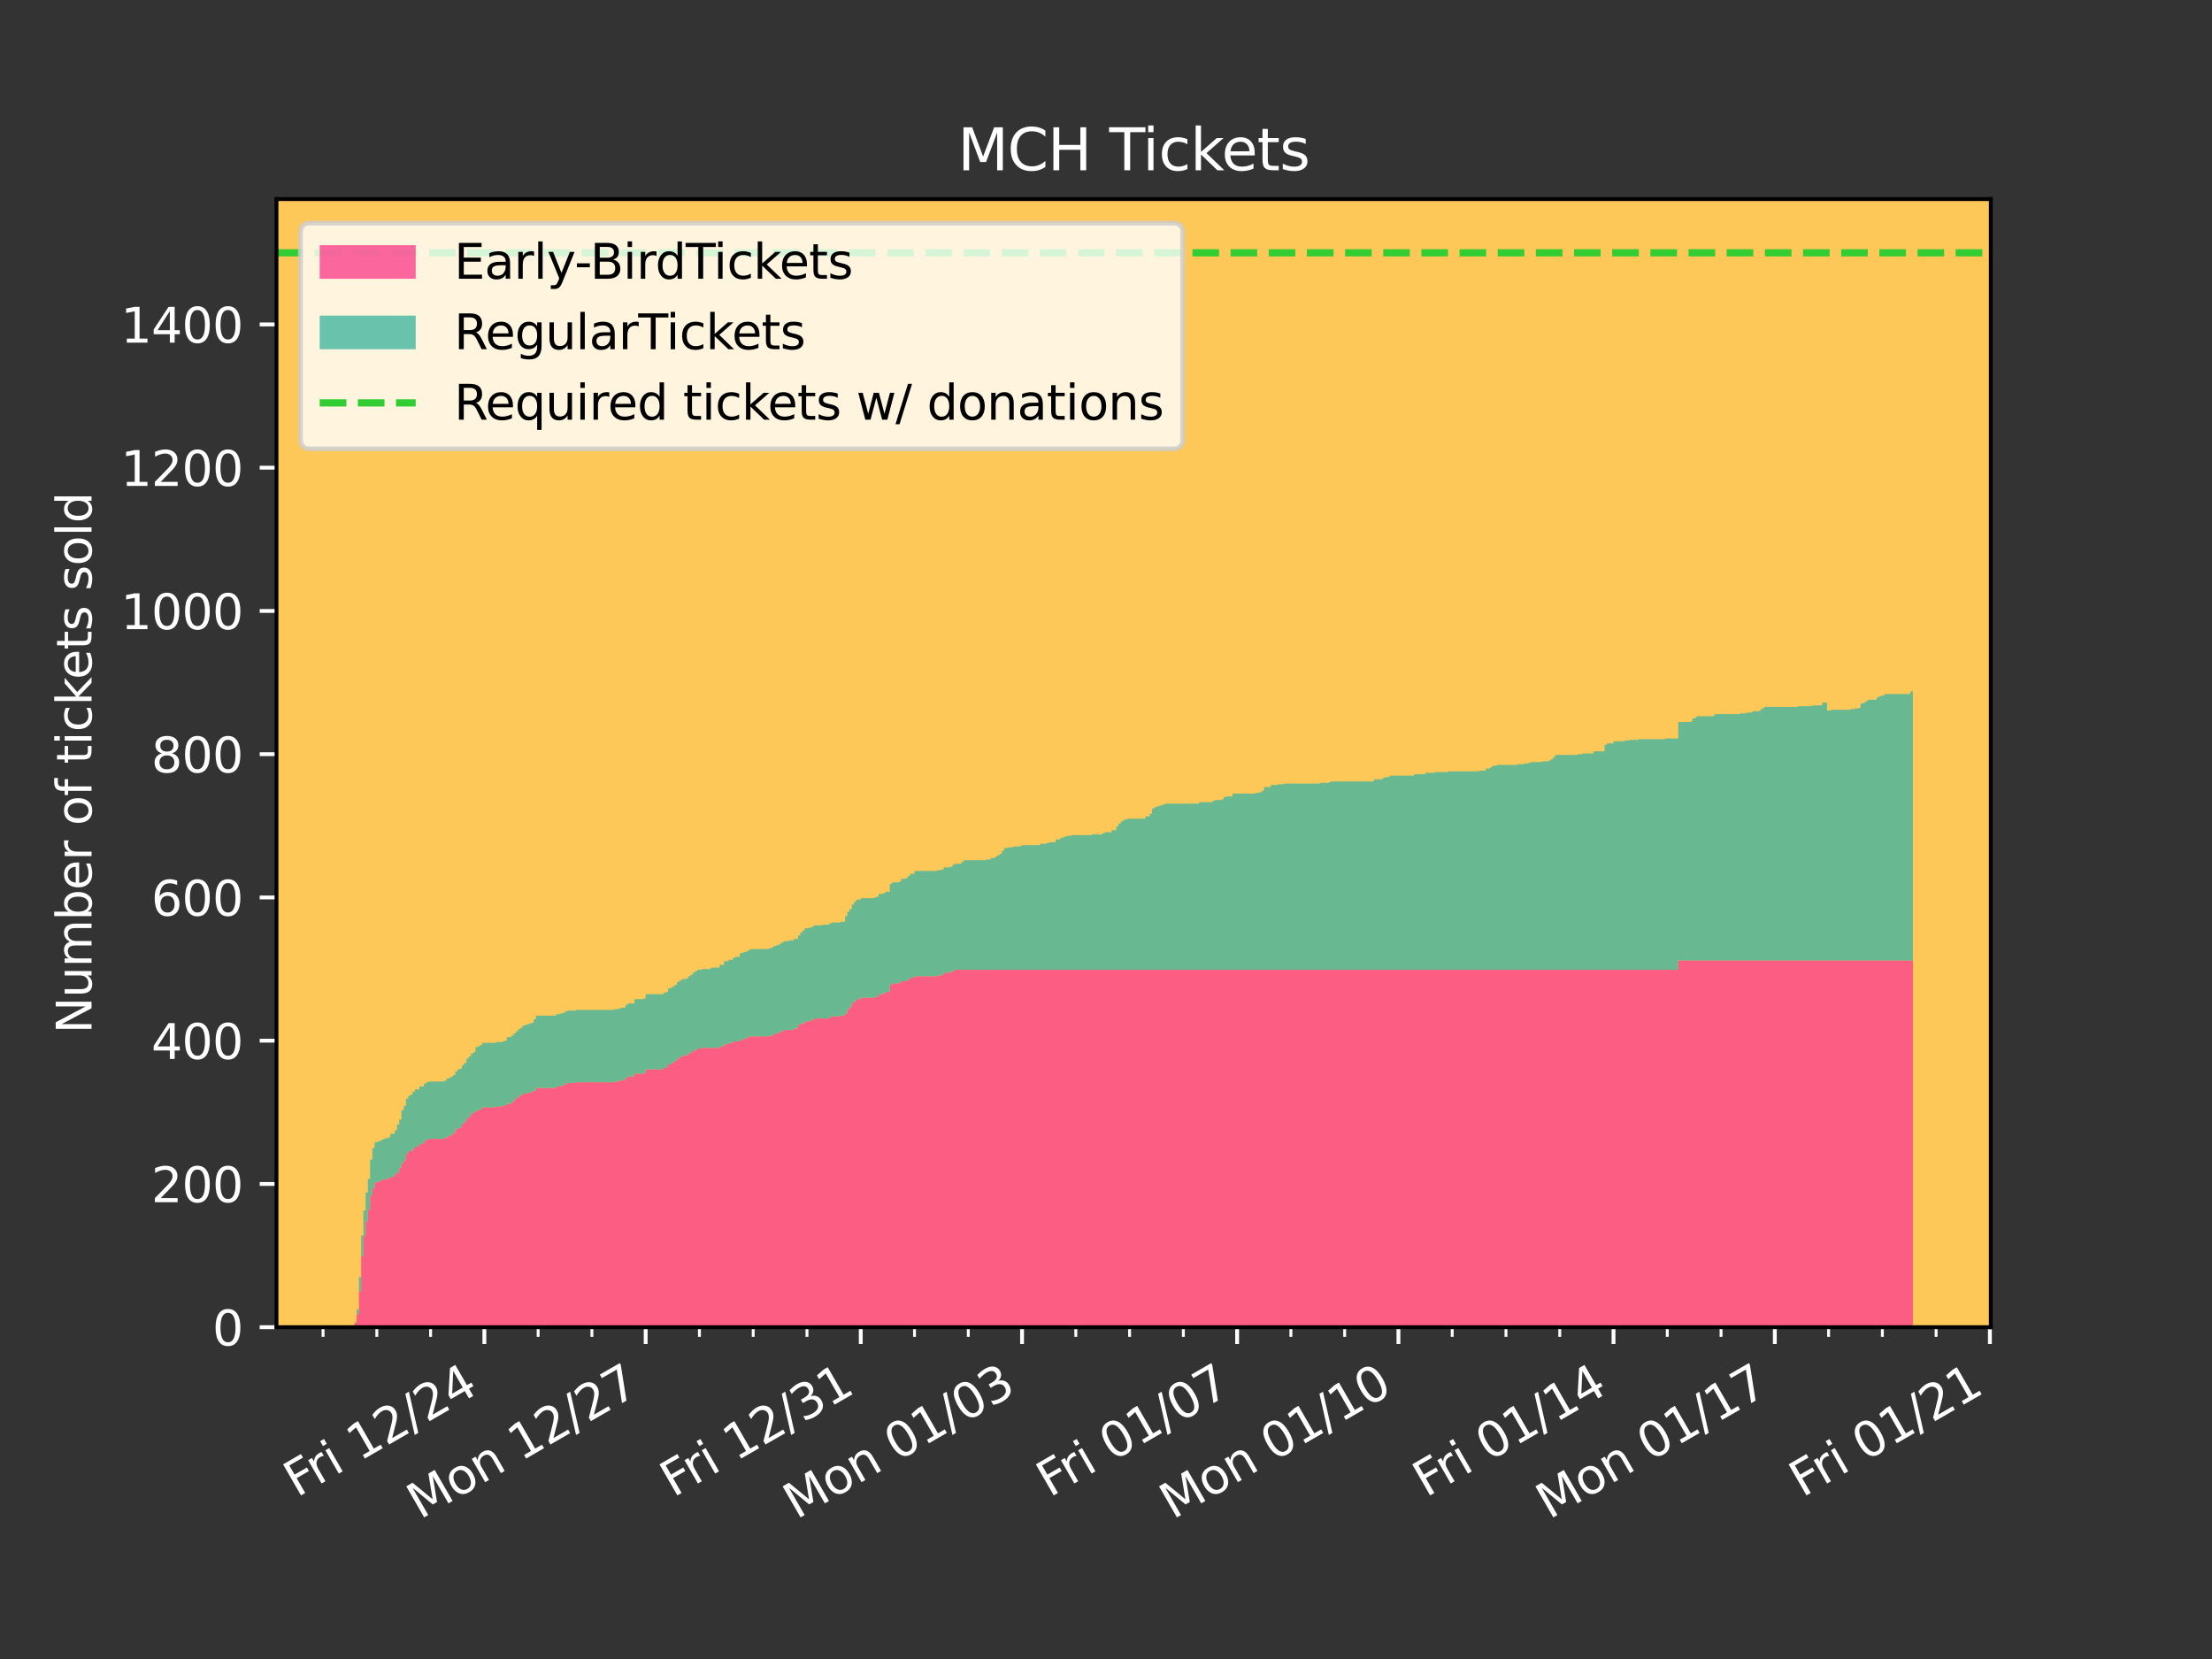 <?xml version="1.0" encoding="utf-8" standalone="no"?>
<!DOCTYPE svg PUBLIC "-//W3C//DTD SVG 1.1//EN"
  "http://www.w3.org/Graphics/SVG/1.1/DTD/svg11.dtd">
<svg xmlns:xlink="http://www.w3.org/1999/xlink" width="460.8pt" height="345.6pt" viewBox="0 0 460.8 345.6" xmlns="http://www.w3.org/2000/svg" version="1.1">
 <rect x="0" y="0" width="460.8" height="345.6" fill="#333333" stroke="none"/>
 <defs>
  <style type="text/css">*{stroke-linejoin: round; stroke-linecap: butt}</style>
 </defs>
 <g id="figure_1">
  <g id="patch_1">
   <path d="M 0 345.6 
L 460.8 345.6 
L 460.8 0 
L 0 0 
L 0 345.6 
z
" style="fill: none; opacity: 0"/>
  </g>
  <g id="axes_1">
   <g id="patch_2">
    <path d="M 57.6 276.48 
L 414.72 276.48 
L 414.72 41.472 
L 57.6 41.472 
z
" style="fill: #fec859"/>
   </g>
   <g id="PolyCollection_1">
    <path d="M 73.833 276.48 
L 73.833 276.48 
L 73.833 276.48 
L 73.833 276.48 
L 74.299 276.48 
L 74.299 276.48 
L 74.766 276.48 
L 74.766 276.48 
L 75.233 276.48 
L 75.233 276.48 
L 75.7 276.48 
L 75.7 276.48 
L 76.166 276.48 
L 76.166 276.48 
L 76.633 276.48 
L 76.633 276.48 
L 77.1 276.48 
L 77.1 276.48 
L 77.566 276.48 
L 77.566 276.48 
L 78.033 276.48 
L 78.033 276.48 
L 78.5 276.48 
L 78.5 276.48 
L 78.967 276.48 
L 78.967 276.48 
L 79.433 276.48 
L 79.433 276.48 
L 79.9 276.48 
L 79.9 276.48 
L 80.367 276.48 
L 80.367 276.48 
L 80.833 276.48 
L 80.833 276.48 
L 81.3 276.48 
L 81.3 276.48 
L 82.234 276.48 
L 82.234 276.48 
L 82.7 276.48 
L 82.7 276.48 
L 83.167 276.48 
L 83.167 276.48 
L 83.634 276.48 
L 83.634 276.48 
L 84.1 276.48 
L 84.1 276.48 
L 84.567 276.48 
L 84.567 276.48 
L 85.034 276.48 
L 85.034 276.48 
L 85.501 276.48 
L 85.501 276.48 
L 85.967 276.48 
L 85.967 276.48 
L 86.434 276.48 
L 86.434 276.48 
L 87.367 276.48 
L 87.367 276.48 
L 88.301 276.48 
L 88.301 276.48 
L 88.767 276.48 
L 88.767 276.48 
L 89.234 276.48 
L 89.234 276.48 
L 92.501 276.48 
L 92.501 276.48 
L 92.968 276.48 
L 92.968 276.48 
L 93.435 276.48 
L 93.435 276.48 
L 93.901 276.48 
L 93.901 276.48 
L 94.368 276.48 
L 94.368 276.48 
L 94.835 276.48 
L 94.835 276.48 
L 95.301 276.48 
L 95.301 276.48 
L 95.768 276.48 
L 95.768 276.48 
L 96.235 276.48 
L 96.235 276.48 
L 96.702 276.48 
L 96.702 276.48 
L 97.168 276.48 
L 97.168 276.48 
L 97.635 276.48 
L 97.635 276.48 
L 98.102 276.48 
L 98.102 276.48 
L 98.568 276.48 
L 98.568 276.48 
L 99.035 276.48 
L 99.035 276.48 
L 99.502 276.48 
L 99.502 276.48 
L 99.969 276.48 
L 99.969 276.48 
L 100.435 276.48 
L 100.435 276.48 
L 103.236 276.48 
L 103.236 276.48 
L 104.636 276.48 
L 104.636 276.48 
L 105.102 276.48 
L 105.102 276.48 
L 105.569 276.48 
L 105.569 276.48 
L 106.503 276.48 
L 106.503 276.48 
L 106.969 276.48 
L 106.969 276.48 
L 107.436 276.48 
L 107.436 276.48 
L 107.903 276.48 
L 107.903 276.48 
L 108.369 276.48 
L 108.369 276.48 
L 108.836 276.48 
L 108.836 276.48 
L 109.303 276.48 
L 109.303 276.48 
L 109.77 276.48 
L 109.77 276.48 
L 110.236 276.48 
L 110.236 276.48 
L 110.703 276.48 
L 110.703 276.48 
L 111.17 276.48 
L 111.17 276.48 
L 111.636 276.48 
L 111.636 276.48 
L 115.837 276.48 
L 115.837 276.48 
L 116.77 276.48 
L 116.77 276.48 
L 117.237 276.48 
L 117.237 276.48 
L 117.704 276.48 
L 117.704 276.48 
L 118.17 276.48 
L 118.17 276.48 
L 120.037 276.48 
L 120.037 276.48 
L 127.971 276.48 
L 127.971 276.48 
L 128.905 276.48 
L 128.905 276.48 
L 129.371 276.48 
L 129.371 276.48 
L 130.305 276.48 
L 130.305 276.48 
L 130.772 276.48 
L 130.772 276.48 
L 132.172 276.48 
L 132.172 276.48 
L 134.039 276.48 
L 134.039 276.48 
L 134.505 276.48 
L 134.505 276.48 
L 138.239 276.48 
L 138.239 276.48 
L 138.706 276.48 
L 138.706 276.48 
L 139.172 276.48 
L 139.172 276.48 
L 139.639 276.48 
L 139.639 276.48 
L 140.106 276.48 
L 140.106 276.48 
L 140.572 276.48 
L 140.572 276.48 
L 141.039 276.48 
L 141.039 276.48 
L 141.506 276.48 
L 141.506 276.48 
L 141.973 276.48 
L 141.973 276.48 
L 142.906 276.48 
L 142.906 276.48 
L 143.373 276.48 
L 143.373 276.48 
L 143.839 276.48 
L 143.839 276.48 
L 144.306 276.48 
L 144.306 276.48 
L 144.773 276.48 
L 144.773 276.48 
L 145.24 276.48 
L 145.24 276.48 
L 146.173 276.48 
L 146.173 276.48 
L 148.04 276.48 
L 148.04 276.48 
L 149.907 276.48 
L 149.907 276.48 
L 150.84 276.48 
L 150.84 276.48 
L 151.774 276.48 
L 151.774 276.48 
L 152.707 276.48 
L 152.707 276.48 
L 153.174 276.48 
L 153.174 276.48 
L 154.107 276.48 
L 154.107 276.48 
L 154.574 276.48 
L 154.574 276.48 
L 155.041 276.48 
L 155.041 276.48 
L 155.507 276.48 
L 155.507 276.48 
L 155.974 276.48 
L 155.974 276.48 
L 156.441 276.48 
L 156.441 276.48 
L 160.174 276.48 
L 160.174 276.48 
L 160.641 276.48 
L 160.641 276.48 
L 161.108 276.48 
L 161.108 276.48 
L 161.575 276.48 
L 161.575 276.48 
L 162.041 276.48 
L 162.041 276.48 
L 162.508 276.48 
L 162.508 276.48 
L 162.975 276.48 
L 162.975 276.48 
L 163.441 276.48 
L 163.441 276.48 
L 164.375 276.48 
L 164.375 276.48 
L 165.308 276.48 
L 165.308 276.48 
L 166.242 276.48 
L 166.242 276.48 
L 166.708 276.48 
L 166.708 276.48 
L 167.175 276.48 
L 167.175 276.48 
L 167.642 276.48 
L 167.642 276.48 
L 168.575 276.48 
L 168.575 276.48 
L 169.042 276.48 
L 169.042 276.48 
L 169.509 276.48 
L 169.509 276.48 
L 171.375 276.48 
L 171.375 276.48 
L 172.776 276.48 
L 172.776 276.48 
L 173.242 276.48 
L 173.242 276.48 
L 175.109 276.48 
L 175.109 276.48 
L 176.043 276.48 
L 176.043 276.48 
L 176.509 276.48 
L 176.509 276.48 
L 176.976 276.48 
L 176.976 276.48 
L 177.443 276.48 
L 177.443 276.48 
L 177.909 276.48 
L 177.909 276.48 
L 178.376 276.48 
L 178.376 276.48 
L 179.31 276.48 
L 179.31 276.48 
L 182.11 276.48 
L 182.11 276.48 
L 182.577 276.48 
L 182.577 276.48 
L 183.043 276.48 
L 183.043 276.48 
L 183.977 276.48 
L 183.977 276.48 
L 184.443 276.48 
L 184.443 276.48 
L 185.377 276.48 
L 185.377 276.48 
L 185.844 276.48 
L 185.844 276.48 
L 187.244 276.48 
L 187.244 276.48 
L 187.71 276.48 
L 187.71 276.48 
L 188.644 276.48 
L 188.644 276.48 
L 189.111 276.48 
L 189.111 276.48 
L 189.577 276.48 
L 189.577 276.48 
L 190.044 276.48 
L 190.044 276.48 
L 190.511 276.48 
L 190.511 276.48 
L 195.178 276.48 
L 195.178 276.48 
L 196.111 276.48 
L 196.111 276.48 
L 196.578 276.48 
L 196.578 276.48 
L 197.978 276.48 
L 197.978 276.48 
L 198.445 276.48 
L 198.445 276.48 
L 198.911 276.48 
L 198.911 276.48 
L 200.312 276.48 
L 200.312 276.48 
L 200.778 276.48 
L 200.778 276.48 
L 205.445 276.48 
L 205.445 276.48 
L 206.379 276.48 
L 206.379 276.48 
L 207.312 276.48 
L 207.312 276.48 
L 207.779 276.48 
L 207.779 276.48 
L 208.246 276.48 
L 208.246 276.48 
L 208.712 276.48 
L 208.712 276.48 
L 209.179 276.48 
L 209.179 276.48 
L 210.113 276.48 
L 210.113 276.48 
L 211.046 276.48 
L 211.046 276.48 
L 211.979 276.48 
L 211.979 276.48 
L 212.446 276.48 
L 212.446 276.48 
L 212.913 276.48 
L 212.913 276.48 
L 216.646 276.48 
L 216.646 276.48 
L 218.047 276.48 
L 218.047 276.48 
L 218.513 276.48 
L 218.513 276.48 
L 219.913 276.48 
L 219.913 276.48 
L 220.847 276.48 
L 220.847 276.48 
L 221.314 276.48 
L 221.314 276.48 
L 221.78 276.48 
L 221.78 276.48 
L 222.247 276.48 
L 222.247 276.48 
L 223.18 276.48 
L 223.18 276.48 
L 227.381 276.48 
L 227.381 276.48 
L 229.714 276.48 
L 229.714 276.48 
L 230.181 276.48 
L 230.181 276.48 
L 231.581 276.48 
L 231.581 276.48 
L 232.515 276.48 
L 232.515 276.48 
L 232.981 276.48 
L 232.981 276.48 
L 233.448 276.48 
L 233.448 276.48 
L 233.915 276.48 
L 233.915 276.48 
L 234.382 276.48 
L 234.382 276.48 
L 234.848 276.48 
L 234.848 276.48 
L 238.582 276.48 
L 238.582 276.48 
L 239.515 276.48 
L 239.515 276.48 
L 239.982 276.48 
L 239.982 276.48 
L 240.449 276.48 
L 240.449 276.48 
L 240.915 276.48 
L 240.915 276.48 
L 241.382 276.48 
L 241.382 276.48 
L 241.849 276.48 
L 241.849 276.48 
L 242.316 276.48 
L 242.316 276.48 
L 242.782 276.48 
L 242.782 276.48 
L 243.716 276.48 
L 243.716 276.48 
L 249.783 276.48 
L 249.783 276.48 
L 251.65 276.48 
L 251.65 276.48 
L 252.583 276.48 
L 252.583 276.48 
L 253.05 276.48 
L 253.05 276.48 
L 254.45 276.48 
L 254.45 276.48 
L 254.917 276.48 
L 254.917 276.48 
L 255.384 276.48 
L 255.384 276.48 
L 256.784 276.48 
L 256.784 276.48 
L 258.184 276.48 
L 258.184 276.48 
L 261.451 276.48 
L 261.451 276.48 
L 261.918 276.48 
L 261.918 276.48 
L 262.384 276.48 
L 262.384 276.48 
L 262.851 276.48 
L 262.851 276.48 
L 263.318 276.48 
L 263.318 276.48 
L 264.718 276.48 
L 264.718 276.48 
L 266.118 276.48 
L 266.118 276.48 
L 267.518 276.48 
L 267.518 276.48 
L 274.985 276.48 
L 274.985 276.48 
L 276.852 276.48 
L 276.852 276.48 
L 277.319 276.48 
L 277.319 276.48 
L 285.72 276.48 
L 285.72 276.48 
L 286.187 276.48 
L 286.187 276.48 
L 286.653 276.48 
L 286.653 276.48 
L 287.587 276.48 
L 287.587 276.48 
L 288.053 276.48 
L 288.053 276.48 
L 288.52 276.48 
L 288.52 276.48 
L 289.454 276.48 
L 289.454 276.48 
L 293.654 276.48 
L 293.654 276.48 
L 294.587 276.48 
L 294.587 276.48 
L 295.987 276.48 
L 295.987 276.48 
L 296.921 276.48 
L 296.921 276.48 
L 298.788 276.48 
L 298.788 276.48 
L 301.588 276.48 
L 301.588 276.48 
L 307.655 276.48 
L 307.655 276.48 
L 308.122 276.48 
L 308.122 276.48 
L 309.522 276.48 
L 309.522 276.48 
L 310.456 276.48 
L 310.456 276.48 
L 310.922 276.48 
L 310.922 276.48 
L 311.856 276.48 
L 311.856 276.48 
L 316.056 276.48 
L 316.056 276.48 
L 317.456 276.48 
L 317.456 276.48 
L 318.39 276.48 
L 318.39 276.48 
L 318.856 276.48 
L 318.856 276.48 
L 319.323 276.48 
L 319.323 276.48 
L 321.19 276.48 
L 321.19 276.48 
L 322.59 276.48 
L 322.59 276.48 
L 323.057 276.48 
L 323.057 276.48 
L 323.523 276.48 
L 323.523 276.48 
L 323.99 276.48 
L 323.99 276.48 
L 328.657 276.48 
L 328.657 276.48 
L 329.591 276.48 
L 329.591 276.48 
L 331.924 276.48 
L 331.924 276.48 
L 334.258 276.48 
L 334.258 276.48 
L 334.725 276.48 
L 334.725 276.48 
L 335.191 276.48 
L 335.191 276.48 
L 336.125 276.48 
L 336.125 276.48 
L 338.458 276.48 
L 338.458 276.48 
L 339.392 276.48 
L 339.392 276.48 
L 341.258 276.48 
L 341.258 276.48 
L 344.992 276.48 
L 344.992 276.48 
L 346.859 276.48 
L 346.859 276.48 
L 349.607 276.48 
L 349.607 276.48 
L 349.798 276.48 
L 349.798 276.48 
L 349.965 276.48 
L 349.965 276.48 
L 350.296 276.48 
L 350.296 276.48 
L 350.506 276.48 
L 350.506 276.48 
L 350.726 276.48 
L 350.726 276.48 
L 350.891 276.48 
L 350.891 276.48 
L 351.232 276.48 
L 351.232 276.48 
L 351.417 276.48 
L 351.417 276.48 
L 351.667 276.48 
L 351.667 276.48 
L 351.85 276.48 
L 351.85 276.48 
L 352.143 276.48 
L 352.143 276.48 
L 352.326 276.48 
L 352.326 276.48 
L 352.574 276.48 
L 352.574 276.48 
L 352.747 276.48 
L 352.747 276.48 
L 353.152 276.48 
L 353.152 276.48 
L 353.415 276.48 
L 353.415 276.48 
L 353.718 276.48 
L 353.718 276.48 
L 353.741 276.48 
L 353.741 276.48 
L 353.755 276.48 
L 353.755 276.48 
L 353.985 276.48 
L 353.985 276.48 
L 354.162 276.48 
L 354.162 276.48 
L 354.471 276.48 
L 354.471 276.48 
L 354.671 276.48 
L 354.671 276.48 
L 355.008 276.48 
L 355.008 276.48 
L 355.673 276.48 
L 355.673 276.48 
L 355.693 276.48 
L 355.693 276.48 
L 355.716 276.48 
L 355.716 276.48 
L 355.891 276.48 
L 355.891 276.48 
L 356.089 276.48 
L 356.089 276.48 
L 356.304 276.48 
L 356.304 276.48 
L 356.481 276.48 
L 356.481 276.48 
L 356.806 276.48 
L 356.806 276.48 
L 357.244 276.48 
L 357.244 276.48 
L 362.429 276.48 
L 362.429 276.48 
L 363.774 276.48 
L 363.774 276.48 
L 364.92 276.48 
L 364.92 276.48 
L 365.186 276.48 
L 365.186 276.48 
L 366.491 276.48 
L 366.491 276.48 
L 366.822 276.48 
L 366.822 276.48 
L 367.089 276.48 
L 367.089 276.48 
L 367.507 276.48 
L 367.507 276.48 
L 374.555 276.48 
L 374.555 276.48 
L 377.422 276.48 
L 377.422 276.48 
L 379.391 276.48 
L 379.391 276.48 
L 379.652 276.48 
L 379.652 276.48 
L 380.606 276.48 
L 380.606 276.48 
L 381.427 276.48 
L 381.427 276.48 
L 385.465 276.48 
L 385.465 276.48 
L 386.356 276.48 
L 386.356 276.48 
L 387.34 276.48 
L 387.34 276.48 
L 387.597 276.48 
L 387.597 276.48 
L 388.286 276.48 
L 388.286 276.48 
L 388.626 276.48 
L 388.626 276.48 
L 388.917 276.48 
L 388.917 276.48 
L 389.246 276.48 
L 389.246 276.48 
L 390.933 276.48 
L 390.933 276.48 
L 391.226 276.48 
L 391.226 276.48 
L 391.525 276.48 
L 391.525 276.48 
L 391.955 276.48 
L 391.955 276.48 
L 392.567 276.48 
L 392.567 276.48 
L 397.939 276.48 
L 397.939 276.48 
L 398.173 276.48 
L 398.173 276.48 
L 398.487 276.48 
L 398.487 276.48 
L 398.487 200.084 
L 398.487 200.084 
L 398.487 200.084 
L 398.173 200.084 
L 398.173 200.084 
L 397.939 200.084 
L 397.939 200.084 
L 392.567 200.084 
L 392.567 200.084 
L 391.955 200.084 
L 391.955 200.084 
L 391.525 200.084 
L 391.525 200.084 
L 391.226 200.084 
L 391.226 200.084 
L 390.933 200.084 
L 390.933 200.084 
L 389.246 200.084 
L 389.246 200.084 
L 388.917 200.084 
L 388.917 200.084 
L 388.626 200.084 
L 388.626 200.084 
L 388.286 200.084 
L 388.286 200.084 
L 387.597 200.084 
L 387.597 200.084 
L 387.34 200.084 
L 387.34 200.084 
L 386.356 200.084 
L 386.356 200.084 
L 385.465 200.084 
L 385.465 200.084 
L 381.427 200.084 
L 381.427 200.084 
L 380.606 200.084 
L 380.606 200.084 
L 379.652 200.084 
L 379.652 200.084 
L 379.391 200.084 
L 379.391 200.084 
L 377.422 200.084 
L 377.422 200.084 
L 374.555 200.084 
L 374.555 200.084 
L 367.507 200.084 
L 367.507 200.084 
L 367.089 200.084 
L 367.089 200.084 
L 366.822 200.084 
L 366.822 200.084 
L 366.491 200.084 
L 366.491 200.084 
L 365.186 200.084 
L 365.186 200.084 
L 364.92 200.084 
L 364.92 200.084 
L 363.774 200.084 
L 363.774 200.084 
L 362.429 200.084 
L 362.429 200.084 
L 357.244 200.084 
L 357.244 200.084 
L 356.806 200.084 
L 356.806 200.084 
L 356.481 200.084 
L 356.481 200.084 
L 356.304 200.084 
L 356.304 200.084 
L 356.089 200.084 
L 356.089 200.084 
L 355.891 200.084 
L 355.891 200.084 
L 355.716 200.084 
L 355.716 200.084 
L 355.693 200.084 
L 355.693 200.084 
L 355.673 200.084 
L 355.673 200.084 
L 355.008 200.084 
L 355.008 200.084 
L 354.671 200.084 
L 354.671 200.084 
L 354.471 200.084 
L 354.471 200.084 
L 354.162 200.084 
L 354.162 200.084 
L 353.985 200.084 
L 353.985 200.084 
L 353.755 200.084 
L 353.755 200.084 
L 353.741 200.084 
L 353.741 200.084 
L 353.718 200.084 
L 353.718 200.084 
L 353.415 200.084 
L 353.415 200.084 
L 353.152 200.084 
L 353.152 200.084 
L 352.747 200.084 
L 352.747 200.084 
L 352.574 200.084 
L 352.574 200.084 
L 352.326 200.084 
L 352.326 200.084 
L 352.143 200.084 
L 352.143 200.084 
L 351.85 200.084 
L 351.85 200.084 
L 351.667 200.084 
L 351.667 200.084 
L 351.417 200.084 
L 351.417 200.084 
L 351.232 200.084 
L 351.232 200.084 
L 350.891 200.084 
L 350.891 200.084 
L 350.726 200.084 
L 350.726 200.084 
L 350.506 200.084 
L 350.506 200.084 
L 350.296 200.084 
L 350.296 200.084 
L 349.965 200.084 
L 349.965 200.084 
L 349.798 200.084 
L 349.798 200.084 
L 349.607 200.084 
L 349.607 202.023 
L 346.859 202.023 
L 346.859 202.023 
L 344.992 202.023 
L 344.992 202.023 
L 341.258 202.023 
L 341.258 202.023 
L 339.392 202.023 
L 339.392 202.023 
L 338.458 202.023 
L 338.458 202.023 
L 336.125 202.023 
L 336.125 202.023 
L 335.191 202.023 
L 335.191 202.023 
L 334.725 202.023 
L 334.725 202.023 
L 334.258 202.023 
L 334.258 202.023 
L 331.924 202.023 
L 331.924 202.023 
L 329.591 202.023 
L 329.591 202.023 
L 328.657 202.023 
L 328.657 202.023 
L 323.99 202.023 
L 323.99 202.023 
L 323.523 202.023 
L 323.523 202.023 
L 323.057 202.023 
L 323.057 202.023 
L 322.59 202.023 
L 322.59 202.023 
L 321.19 202.023 
L 321.19 202.023 
L 319.323 202.023 
L 319.323 202.023 
L 318.856 202.023 
L 318.856 202.023 
L 318.39 202.023 
L 318.39 202.023 
L 317.456 202.023 
L 317.456 202.023 
L 316.056 202.023 
L 316.056 202.023 
L 311.856 202.023 
L 311.856 202.023 
L 310.922 202.023 
L 310.922 202.023 
L 310.456 202.023 
L 310.456 202.023 
L 309.522 202.023 
L 309.522 202.023 
L 308.122 202.023 
L 308.122 202.023 
L 307.655 202.023 
L 307.655 202.023 
L 301.588 202.023 
L 301.588 202.023 
L 298.788 202.023 
L 298.788 202.023 
L 296.921 202.023 
L 296.921 202.023 
L 295.987 202.023 
L 295.987 202.023 
L 294.587 202.023 
L 294.587 202.023 
L 293.654 202.023 
L 293.654 202.023 
L 289.454 202.023 
L 289.454 202.023 
L 288.52 202.023 
L 288.52 202.023 
L 288.053 202.023 
L 288.053 202.023 
L 287.587 202.023 
L 287.587 202.023 
L 286.653 202.023 
L 286.653 202.023 
L 286.187 202.023 
L 286.187 202.023 
L 285.72 202.023 
L 285.72 202.023 
L 277.319 202.023 
L 277.319 202.023 
L 276.852 202.023 
L 276.852 202.023 
L 274.985 202.023 
L 274.985 202.023 
L 267.518 202.023 
L 267.518 202.023 
L 266.118 202.023 
L 266.118 202.023 
L 264.718 202.023 
L 264.718 202.023 
L 263.318 202.023 
L 263.318 202.023 
L 262.851 202.023 
L 262.851 202.023 
L 262.384 202.023 
L 262.384 202.023 
L 261.918 202.023 
L 261.918 202.023 
L 261.451 202.023 
L 261.451 202.023 
L 258.184 202.023 
L 258.184 202.023 
L 256.784 202.023 
L 256.784 202.023 
L 255.384 202.023 
L 255.384 202.023 
L 254.917 202.023 
L 254.917 202.023 
L 254.45 202.023 
L 254.45 202.023 
L 253.05 202.023 
L 253.05 202.023 
L 252.583 202.023 
L 252.583 202.023 
L 251.65 202.023 
L 251.65 202.023 
L 249.783 202.023 
L 249.783 202.023 
L 243.716 202.023 
L 243.716 202.023 
L 242.782 202.023 
L 242.782 202.023 
L 242.316 202.023 
L 242.316 202.023 
L 241.849 202.023 
L 241.849 202.023 
L 241.382 202.023 
L 241.382 202.023 
L 240.915 202.023 
L 240.915 202.023 
L 240.449 202.023 
L 240.449 202.023 
L 239.982 202.023 
L 239.982 202.023 
L 239.515 202.023 
L 239.515 202.023 
L 238.582 202.023 
L 238.582 202.023 
L 234.848 202.023 
L 234.848 202.023 
L 234.382 202.023 
L 234.382 202.023 
L 233.915 202.023 
L 233.915 202.023 
L 233.448 202.023 
L 233.448 202.023 
L 232.981 202.023 
L 232.981 202.023 
L 232.515 202.023 
L 232.515 202.023 
L 231.581 202.023 
L 231.581 202.023 
L 230.181 202.023 
L 230.181 202.023 
L 229.714 202.023 
L 229.714 202.023 
L 227.381 202.023 
L 227.381 202.023 
L 223.18 202.023 
L 223.18 202.023 
L 222.247 202.023 
L 222.247 202.023 
L 221.78 202.023 
L 221.78 202.023 
L 221.314 202.023 
L 221.314 202.023 
L 220.847 202.023 
L 220.847 202.023 
L 219.913 202.023 
L 219.913 202.023 
L 218.513 202.023 
L 218.513 202.023 
L 218.047 202.023 
L 218.047 202.023 
L 216.646 202.023 
L 216.646 202.023 
L 212.913 202.023 
L 212.913 202.023 
L 212.446 202.023 
L 212.446 202.023 
L 211.979 202.023 
L 211.979 202.023 
L 211.046 202.023 
L 211.046 202.023 
L 210.113 202.023 
L 210.113 202.023 
L 209.179 202.023 
L 209.179 202.023 
L 208.712 202.023 
L 208.712 202.023 
L 208.246 202.023 
L 208.246 202.023 
L 207.779 202.023 
L 207.779 202.023 
L 207.312 202.023 
L 207.312 202.023 
L 206.379 202.023 
L 206.379 202.023 
L 205.445 202.023 
L 205.445 202.023 
L 200.778 202.023 
L 200.778 202.023 
L 200.312 202.023 
L 200.312 202.023 
L 198.911 202.023 
L 198.911 202.173 
L 198.445 202.173 
L 198.445 202.471 
L 197.978 202.471 
L 197.978 202.62 
L 196.578 202.62 
L 196.578 203.068 
L 196.111 203.068 
L 196.111 203.217 
L 195.178 203.217 
L 195.178 203.366 
L 190.511 203.366 
L 190.511 203.665 
L 190.044 203.665 
L 190.044 203.665 
L 189.577 203.665 
L 189.577 203.963 
L 189.111 203.963 
L 189.111 204.411 
L 188.644 204.411 
L 188.644 204.411 
L 187.71 204.411 
L 187.71 204.709 
L 187.244 204.709 
L 187.244 204.859 
L 185.844 204.859 
L 185.844 205.157 
L 185.377 205.157 
L 185.377 206.649 
L 184.443 206.649 
L 184.443 206.947 
L 183.977 206.947 
L 183.977 207.097 
L 183.043 207.097 
L 183.043 207.694 
L 182.577 207.694 
L 182.577 207.694 
L 182.11 207.694 
L 182.11 207.843 
L 179.31 207.843 
L 179.31 208.141 
L 178.376 208.141 
L 178.376 208.589 
L 177.909 208.589 
L 177.909 208.887 
L 177.443 208.887 
L 177.443 209.782 
L 176.976 209.782 
L 176.976 210.23 
L 176.509 210.23 
L 176.509 211.125 
L 176.043 211.125 
L 176.043 211.573 
L 175.109 211.573 
L 175.109 211.722 
L 173.242 211.722 
L 173.242 211.871 
L 172.776 211.871 
L 172.776 212.17 
L 171.375 212.17 
L 171.375 212.17 
L 169.509 212.17 
L 169.509 212.468 
L 169.042 212.468 
L 169.042 212.618 
L 168.575 212.618 
L 168.575 212.767 
L 167.642 212.767 
L 167.642 213.214 
L 167.175 213.214 
L 167.175 213.214 
L 166.708 213.214 
L 166.708 213.513 
L 166.242 213.513 
L 166.242 214.259 
L 165.308 214.259 
L 165.308 214.557 
L 164.375 214.557 
L 164.375 214.557 
L 163.441 214.557 
L 163.441 214.706 
L 162.975 214.706 
L 162.975 214.856 
L 162.508 214.856 
L 162.508 215.154 
L 162.041 215.154 
L 162.041 215.303 
L 161.575 215.303 
L 161.575 215.453 
L 161.108 215.453 
L 161.108 215.751 
L 160.641 215.751 
L 160.641 215.751 
L 160.174 215.751 
L 160.174 215.9 
L 156.441 215.9 
L 156.441 215.9 
L 155.974 215.9 
L 155.974 216.199 
L 155.507 216.199 
L 155.507 216.348 
L 155.041 216.348 
L 155.041 216.497 
L 154.574 216.497 
L 154.574 216.646 
L 154.107 216.646 
L 154.107 216.945 
L 153.174 216.945 
L 153.174 216.945 
L 152.707 216.945 
L 152.707 217.243 
L 151.774 217.243 
L 151.774 217.541 
L 150.84 217.541 
L 150.84 217.989 
L 149.907 217.989 
L 149.907 218.288 
L 148.04 218.288 
L 148.04 218.288 
L 146.173 218.288 
L 146.173 218.437 
L 145.24 218.437 
L 145.24 218.735 
L 144.773 218.735 
L 144.773 218.884 
L 144.306 218.884 
L 144.306 219.183 
L 143.839 219.183 
L 143.839 219.481 
L 143.373 219.481 
L 143.373 219.78 
L 142.906 219.78 
L 142.906 219.929 
L 141.973 219.929 
L 141.973 220.227 
L 141.506 220.227 
L 141.506 220.526 
L 141.039 220.526 
L 141.039 220.973 
L 140.572 220.973 
L 140.572 221.272 
L 140.106 221.272 
L 140.106 221.57 
L 139.639 221.57 
L 139.639 221.719 
L 139.172 221.719 
L 139.172 222.316 
L 138.706 222.316 
L 138.706 222.465 
L 138.239 222.465 
L 138.239 222.764 
L 134.505 222.764 
L 134.505 223.51 
L 134.039 223.51 
L 134.039 223.659 
L 132.172 223.659 
L 132.172 224.256 
L 130.772 224.256 
L 130.772 224.554 
L 130.305 224.554 
L 130.305 225.002 
L 129.371 225.002 
L 129.371 225.151 
L 128.905 225.151 
L 128.905 225.3 
L 127.971 225.3 
L 127.971 225.45 
L 120.037 225.45 
L 120.037 225.599 
L 118.17 225.599 
L 118.17 225.748 
L 117.704 225.748 
L 117.704 226.047 
L 117.237 226.047 
L 117.237 226.196 
L 116.77 226.196 
L 116.77 226.345 
L 115.837 226.345 
L 115.837 226.643 
L 111.636 226.643 
L 111.636 227.24 
L 111.17 227.24 
L 111.17 227.389 
L 110.703 227.389 
L 110.703 227.539 
L 110.236 227.539 
L 110.236 227.688 
L 109.77 227.688 
L 109.77 227.837 
L 109.303 227.837 
L 109.303 227.837 
L 108.836 227.837 
L 108.836 228.135 
L 108.369 228.135 
L 108.369 228.434 
L 107.903 228.434 
L 107.903 228.732 
L 107.436 228.732 
L 107.436 229.18 
L 106.969 229.18 
L 106.969 229.628 
L 106.503 229.628 
L 106.503 229.926 
L 105.569 229.926 
L 105.569 230.224 
L 105.102 230.224 
L 105.102 230.374 
L 104.636 230.374 
L 104.636 230.523 
L 103.236 230.523 
L 103.236 230.672 
L 100.435 230.672 
L 100.435 231.12 
L 99.969 231.12 
L 99.969 231.269 
L 99.502 231.269 
L 99.502 231.418 
L 99.035 231.418 
L 99.035 231.717 
L 98.568 231.717 
L 98.568 232.015 
L 98.102 232.015 
L 98.102 232.612 
L 97.635 232.612 
L 97.635 232.91 
L 97.168 232.91 
L 97.168 233.656 
L 96.702 233.656 
L 96.702 234.104 
L 96.235 234.104 
L 96.235 234.85 
L 95.768 234.85 
L 95.768 234.999 
L 95.301 234.999 
L 95.301 235.298 
L 94.835 235.298 
L 94.835 236.044 
L 94.368 236.044 
L 94.368 236.342 
L 93.901 236.342 
L 93.901 236.641 
L 93.435 236.641 
L 93.435 236.79 
L 92.968 236.79 
L 92.968 237.088 
L 92.501 237.088 
L 92.501 237.237 
L 89.234 237.237 
L 89.234 237.387 
L 88.767 237.387 
L 88.767 237.685 
L 88.301 237.685 
L 88.301 238.282 
L 87.367 238.282 
L 87.367 238.879 
L 86.434 238.879 
L 86.434 239.326 
L 85.967 239.326 
L 85.967 239.774 
L 85.501 239.774 
L 85.501 239.774 
L 85.034 239.774 
L 85.034 240.371 
L 84.567 240.371 
L 84.567 241.714 
L 84.1 241.714 
L 84.1 242.311 
L 83.634 242.311 
L 83.634 243.206 
L 83.167 243.206 
L 83.167 244.25 
L 82.7 244.25 
L 82.7 244.549 
L 82.234 244.549 
L 82.234 245.146 
L 81.3 245.146 
L 81.3 245.444 
L 80.833 245.444 
L 80.833 245.593 
L 80.367 245.593 
L 80.367 245.742 
L 79.9 245.742 
L 79.9 245.742 
L 79.433 245.742 
L 79.433 246.041 
L 78.967 246.041 
L 78.967 246.19 
L 78.5 246.19 
L 78.5 246.339 
L 78.033 246.339 
L 78.033 247.533 
L 77.566 247.533 
L 77.566 249.025 
L 77.1 249.025 
L 77.1 252.009 
L 76.633 252.009 
L 76.633 254.397 
L 76.166 254.397 
L 76.166 257.381 
L 75.7 257.381 
L 75.7 261.708 
L 75.233 261.708 
L 75.233 269.019 
L 74.766 269.019 
L 74.766 273.794 
L 74.299 273.794 
L 74.299 275.585 
L 73.833 275.585 
L 73.833 276.48 
L 73.833 276.48 
z
" clip-path="url(#pbcec28ef96)" style="fill: #fa448c; fill-opacity: 0.8"/>
   </g>
   <g id="PolyCollection_2">
    <path d="M 73.833 276.48 
L 73.833 276.48 
L 73.833 276.48 
L 73.833 275.585 
L 74.299 275.585 
L 74.299 273.794 
L 74.766 273.794 
L 74.766 269.019 
L 75.233 269.019 
L 75.233 261.708 
L 75.7 261.708 
L 75.7 257.381 
L 76.166 257.381 
L 76.166 254.397 
L 76.633 254.397 
L 76.633 252.009 
L 77.1 252.009 
L 77.1 249.025 
L 77.566 249.025 
L 77.566 247.533 
L 78.033 247.533 
L 78.033 246.339 
L 78.5 246.339 
L 78.5 246.19 
L 78.967 246.19 
L 78.967 246.041 
L 79.433 246.041 
L 79.433 245.742 
L 79.9 245.742 
L 79.9 245.742 
L 80.367 245.742 
L 80.367 245.593 
L 80.833 245.593 
L 80.833 245.444 
L 81.3 245.444 
L 81.3 245.146 
L 82.234 245.146 
L 82.234 244.549 
L 82.7 244.549 
L 82.7 244.25 
L 83.167 244.25 
L 83.167 243.206 
L 83.634 243.206 
L 83.634 242.311 
L 84.1 242.311 
L 84.1 241.714 
L 84.567 241.714 
L 84.567 240.371 
L 85.034 240.371 
L 85.034 239.774 
L 85.501 239.774 
L 85.501 239.774 
L 85.967 239.774 
L 85.967 239.326 
L 86.434 239.326 
L 86.434 238.879 
L 87.367 238.879 
L 87.367 238.282 
L 88.301 238.282 
L 88.301 237.685 
L 88.767 237.685 
L 88.767 237.387 
L 89.234 237.387 
L 89.234 237.237 
L 92.501 237.237 
L 92.501 237.088 
L 92.968 237.088 
L 92.968 236.79 
L 93.435 236.79 
L 93.435 236.641 
L 93.901 236.641 
L 93.901 236.342 
L 94.368 236.342 
L 94.368 236.044 
L 94.835 236.044 
L 94.835 235.298 
L 95.301 235.298 
L 95.301 234.999 
L 95.768 234.999 
L 95.768 234.85 
L 96.235 234.85 
L 96.235 234.104 
L 96.702 234.104 
L 96.702 233.656 
L 97.168 233.656 
L 97.168 232.91 
L 97.635 232.91 
L 97.635 232.612 
L 98.102 232.612 
L 98.102 232.015 
L 98.568 232.015 
L 98.568 231.717 
L 99.035 231.717 
L 99.035 231.418 
L 99.502 231.418 
L 99.502 231.269 
L 99.969 231.269 
L 99.969 231.12 
L 100.435 231.12 
L 100.435 230.672 
L 103.236 230.672 
L 103.236 230.523 
L 104.636 230.523 
L 104.636 230.374 
L 105.102 230.374 
L 105.102 230.224 
L 105.569 230.224 
L 105.569 229.926 
L 106.503 229.926 
L 106.503 229.628 
L 106.969 229.628 
L 106.969 229.18 
L 107.436 229.18 
L 107.436 228.732 
L 107.903 228.732 
L 107.903 228.434 
L 108.369 228.434 
L 108.369 228.135 
L 108.836 228.135 
L 108.836 227.837 
L 109.303 227.837 
L 109.303 227.837 
L 109.77 227.837 
L 109.77 227.688 
L 110.236 227.688 
L 110.236 227.539 
L 110.703 227.539 
L 110.703 227.389 
L 111.17 227.389 
L 111.17 227.24 
L 111.636 227.24 
L 111.636 226.643 
L 115.837 226.643 
L 115.837 226.345 
L 116.77 226.345 
L 116.77 226.196 
L 117.237 226.196 
L 117.237 226.047 
L 117.704 226.047 
L 117.704 225.748 
L 118.17 225.748 
L 118.17 225.599 
L 120.037 225.599 
L 120.037 225.45 
L 127.971 225.45 
L 127.971 225.3 
L 128.905 225.3 
L 128.905 225.151 
L 129.371 225.151 
L 129.371 225.002 
L 130.305 225.002 
L 130.305 224.554 
L 130.772 224.554 
L 130.772 224.256 
L 132.172 224.256 
L 132.172 223.659 
L 134.039 223.659 
L 134.039 223.51 
L 134.505 223.51 
L 134.505 222.764 
L 138.239 222.764 
L 138.239 222.465 
L 138.706 222.465 
L 138.706 222.316 
L 139.172 222.316 
L 139.172 221.719 
L 139.639 221.719 
L 139.639 221.57 
L 140.106 221.57 
L 140.106 221.272 
L 140.572 221.272 
L 140.572 220.973 
L 141.039 220.973 
L 141.039 220.526 
L 141.506 220.526 
L 141.506 220.227 
L 141.973 220.227 
L 141.973 219.929 
L 142.906 219.929 
L 142.906 219.78 
L 143.373 219.78 
L 143.373 219.481 
L 143.839 219.481 
L 143.839 219.183 
L 144.306 219.183 
L 144.306 218.884 
L 144.773 218.884 
L 144.773 218.735 
L 145.24 218.735 
L 145.24 218.437 
L 146.173 218.437 
L 146.173 218.288 
L 148.04 218.288 
L 148.04 218.288 
L 149.907 218.288 
L 149.907 217.989 
L 150.84 217.989 
L 150.84 217.541 
L 151.774 217.541 
L 151.774 217.243 
L 152.707 217.243 
L 152.707 216.945 
L 153.174 216.945 
L 153.174 216.945 
L 154.107 216.945 
L 154.107 216.646 
L 154.574 216.646 
L 154.574 216.497 
L 155.041 216.497 
L 155.041 216.348 
L 155.507 216.348 
L 155.507 216.199 
L 155.974 216.199 
L 155.974 215.9 
L 156.441 215.9 
L 156.441 215.9 
L 160.174 215.9 
L 160.174 215.751 
L 160.641 215.751 
L 160.641 215.751 
L 161.108 215.751 
L 161.108 215.453 
L 161.575 215.453 
L 161.575 215.303 
L 162.041 215.303 
L 162.041 215.154 
L 162.508 215.154 
L 162.508 214.856 
L 162.975 214.856 
L 162.975 214.706 
L 163.441 214.706 
L 163.441 214.557 
L 164.375 214.557 
L 164.375 214.557 
L 165.308 214.557 
L 165.308 214.259 
L 166.242 214.259 
L 166.242 213.513 
L 166.708 213.513 
L 166.708 213.214 
L 167.175 213.214 
L 167.175 213.214 
L 167.642 213.214 
L 167.642 212.767 
L 168.575 212.767 
L 168.575 212.618 
L 169.042 212.618 
L 169.042 212.468 
L 169.509 212.468 
L 169.509 212.17 
L 171.375 212.17 
L 171.375 212.17 
L 172.776 212.17 
L 172.776 211.871 
L 173.242 211.871 
L 173.242 211.722 
L 175.109 211.722 
L 175.109 211.573 
L 176.043 211.573 
L 176.043 211.125 
L 176.509 211.125 
L 176.509 210.23 
L 176.976 210.23 
L 176.976 209.782 
L 177.443 209.782 
L 177.443 208.887 
L 177.909 208.887 
L 177.909 208.589 
L 178.376 208.589 
L 178.376 208.141 
L 179.31 208.141 
L 179.31 207.843 
L 182.11 207.843 
L 182.11 207.694 
L 182.577 207.694 
L 182.577 207.694 
L 183.043 207.694 
L 183.043 207.097 
L 183.977 207.097 
L 183.977 206.947 
L 184.443 206.947 
L 184.443 206.649 
L 185.377 206.649 
L 185.377 205.157 
L 185.844 205.157 
L 185.844 204.859 
L 187.244 204.859 
L 187.244 204.709 
L 187.71 204.709 
L 187.71 204.411 
L 188.644 204.411 
L 188.644 204.411 
L 189.111 204.411 
L 189.111 203.963 
L 189.577 203.963 
L 189.577 203.665 
L 190.044 203.665 
L 190.044 203.665 
L 190.511 203.665 
L 190.511 203.366 
L 195.178 203.366 
L 195.178 203.217 
L 196.111 203.217 
L 196.111 203.068 
L 196.578 203.068 
L 196.578 202.62 
L 197.978 202.62 
L 197.978 202.471 
L 198.445 202.471 
L 198.445 202.173 
L 198.911 202.173 
L 198.911 202.023 
L 200.312 202.023 
L 200.312 202.023 
L 200.778 202.023 
L 200.778 202.023 
L 205.445 202.023 
L 205.445 202.023 
L 206.379 202.023 
L 206.379 202.023 
L 207.312 202.023 
L 207.312 202.023 
L 207.779 202.023 
L 207.779 202.023 
L 208.246 202.023 
L 208.246 202.023 
L 208.712 202.023 
L 208.712 202.023 
L 209.179 202.023 
L 209.179 202.023 
L 210.113 202.023 
L 210.113 202.023 
L 211.046 202.023 
L 211.046 202.023 
L 211.979 202.023 
L 211.979 202.023 
L 212.446 202.023 
L 212.446 202.023 
L 212.913 202.023 
L 212.913 202.023 
L 216.646 202.023 
L 216.646 202.023 
L 218.047 202.023 
L 218.047 202.023 
L 218.513 202.023 
L 218.513 202.023 
L 219.913 202.023 
L 219.913 202.023 
L 220.847 202.023 
L 220.847 202.023 
L 221.314 202.023 
L 221.314 202.023 
L 221.78 202.023 
L 221.78 202.023 
L 222.247 202.023 
L 222.247 202.023 
L 223.18 202.023 
L 223.18 202.023 
L 227.381 202.023 
L 227.381 202.023 
L 229.714 202.023 
L 229.714 202.023 
L 230.181 202.023 
L 230.181 202.023 
L 231.581 202.023 
L 231.581 202.023 
L 232.515 202.023 
L 232.515 202.023 
L 232.981 202.023 
L 232.981 202.023 
L 233.448 202.023 
L 233.448 202.023 
L 233.915 202.023 
L 233.915 202.023 
L 234.382 202.023 
L 234.382 202.023 
L 234.848 202.023 
L 234.848 202.023 
L 238.582 202.023 
L 238.582 202.023 
L 239.515 202.023 
L 239.515 202.023 
L 239.982 202.023 
L 239.982 202.023 
L 240.449 202.023 
L 240.449 202.023 
L 240.915 202.023 
L 240.915 202.023 
L 241.382 202.023 
L 241.382 202.023 
L 241.849 202.023 
L 241.849 202.023 
L 242.316 202.023 
L 242.316 202.023 
L 242.782 202.023 
L 242.782 202.023 
L 243.716 202.023 
L 243.716 202.023 
L 249.783 202.023 
L 249.783 202.023 
L 251.65 202.023 
L 251.65 202.023 
L 252.583 202.023 
L 252.583 202.023 
L 253.05 202.023 
L 253.05 202.023 
L 254.45 202.023 
L 254.45 202.023 
L 254.917 202.023 
L 254.917 202.023 
L 255.384 202.023 
L 255.384 202.023 
L 256.784 202.023 
L 256.784 202.023 
L 258.184 202.023 
L 258.184 202.023 
L 261.451 202.023 
L 261.451 202.023 
L 261.918 202.023 
L 261.918 202.023 
L 262.384 202.023 
L 262.384 202.023 
L 262.851 202.023 
L 262.851 202.023 
L 263.318 202.023 
L 263.318 202.023 
L 264.718 202.023 
L 264.718 202.023 
L 266.118 202.023 
L 266.118 202.023 
L 267.518 202.023 
L 267.518 202.023 
L 274.985 202.023 
L 274.985 202.023 
L 276.852 202.023 
L 276.852 202.023 
L 277.319 202.023 
L 277.319 202.023 
L 285.72 202.023 
L 285.72 202.023 
L 286.187 202.023 
L 286.187 202.023 
L 286.653 202.023 
L 286.653 202.023 
L 287.587 202.023 
L 287.587 202.023 
L 288.053 202.023 
L 288.053 202.023 
L 288.52 202.023 
L 288.52 202.023 
L 289.454 202.023 
L 289.454 202.023 
L 293.654 202.023 
L 293.654 202.023 
L 294.587 202.023 
L 294.587 202.023 
L 295.987 202.023 
L 295.987 202.023 
L 296.921 202.023 
L 296.921 202.023 
L 298.788 202.023 
L 298.788 202.023 
L 301.588 202.023 
L 301.588 202.023 
L 307.655 202.023 
L 307.655 202.023 
L 308.122 202.023 
L 308.122 202.023 
L 309.522 202.023 
L 309.522 202.023 
L 310.456 202.023 
L 310.456 202.023 
L 310.922 202.023 
L 310.922 202.023 
L 311.856 202.023 
L 311.856 202.023 
L 316.056 202.023 
L 316.056 202.023 
L 317.456 202.023 
L 317.456 202.023 
L 318.39 202.023 
L 318.39 202.023 
L 318.856 202.023 
L 318.856 202.023 
L 319.323 202.023 
L 319.323 202.023 
L 321.19 202.023 
L 321.19 202.023 
L 322.59 202.023 
L 322.59 202.023 
L 323.057 202.023 
L 323.057 202.023 
L 323.523 202.023 
L 323.523 202.023 
L 323.99 202.023 
L 323.99 202.023 
L 328.657 202.023 
L 328.657 202.023 
L 329.591 202.023 
L 329.591 202.023 
L 331.924 202.023 
L 331.924 202.023 
L 334.258 202.023 
L 334.258 202.023 
L 334.725 202.023 
L 334.725 202.023 
L 335.191 202.023 
L 335.191 202.023 
L 336.125 202.023 
L 336.125 202.023 
L 338.458 202.023 
L 338.458 202.023 
L 339.392 202.023 
L 339.392 202.023 
L 341.258 202.023 
L 341.258 202.023 
L 344.992 202.023 
L 344.992 202.023 
L 346.859 202.023 
L 346.859 202.023 
L 349.607 202.023 
L 349.607 200.084 
L 349.798 200.084 
L 349.798 200.084 
L 349.965 200.084 
L 349.965 200.084 
L 350.296 200.084 
L 350.296 200.084 
L 350.506 200.084 
L 350.506 200.084 
L 350.726 200.084 
L 350.726 200.084 
L 350.891 200.084 
L 350.891 200.084 
L 351.232 200.084 
L 351.232 200.084 
L 351.417 200.084 
L 351.417 200.084 
L 351.667 200.084 
L 351.667 200.084 
L 351.85 200.084 
L 351.85 200.084 
L 352.143 200.084 
L 352.143 200.084 
L 352.326 200.084 
L 352.326 200.084 
L 352.574 200.084 
L 352.574 200.084 
L 352.747 200.084 
L 352.747 200.084 
L 353.152 200.084 
L 353.152 200.084 
L 353.415 200.084 
L 353.415 200.084 
L 353.718 200.084 
L 353.718 200.084 
L 353.741 200.084 
L 353.741 200.084 
L 353.755 200.084 
L 353.755 200.084 
L 353.985 200.084 
L 353.985 200.084 
L 354.162 200.084 
L 354.162 200.084 
L 354.471 200.084 
L 354.471 200.084 
L 354.671 200.084 
L 354.671 200.084 
L 355.008 200.084 
L 355.008 200.084 
L 355.673 200.084 
L 355.673 200.084 
L 355.693 200.084 
L 355.693 200.084 
L 355.716 200.084 
L 355.716 200.084 
L 355.891 200.084 
L 355.891 200.084 
L 356.089 200.084 
L 356.089 200.084 
L 356.304 200.084 
L 356.304 200.084 
L 356.481 200.084 
L 356.481 200.084 
L 356.806 200.084 
L 356.806 200.084 
L 357.244 200.084 
L 357.244 200.084 
L 362.429 200.084 
L 362.429 200.084 
L 363.774 200.084 
L 363.774 200.084 
L 364.92 200.084 
L 364.92 200.084 
L 365.186 200.084 
L 365.186 200.084 
L 366.491 200.084 
L 366.491 200.084 
L 366.822 200.084 
L 366.822 200.084 
L 367.089 200.084 
L 367.089 200.084 
L 367.507 200.084 
L 367.507 200.084 
L 374.555 200.084 
L 374.555 200.084 
L 377.422 200.084 
L 377.422 200.084 
L 379.391 200.084 
L 379.391 200.084 
L 379.652 200.084 
L 379.652 200.084 
L 380.606 200.084 
L 380.606 200.084 
L 381.427 200.084 
L 381.427 200.084 
L 385.465 200.084 
L 385.465 200.084 
L 386.356 200.084 
L 386.356 200.084 
L 387.34 200.084 
L 387.34 200.084 
L 387.597 200.084 
L 387.597 200.084 
L 388.286 200.084 
L 388.286 200.084 
L 388.626 200.084 
L 388.626 200.084 
L 388.917 200.084 
L 388.917 200.084 
L 389.246 200.084 
L 389.246 200.084 
L 390.933 200.084 
L 390.933 200.084 
L 391.226 200.084 
L 391.226 200.084 
L 391.525 200.084 
L 391.525 200.084 
L 391.955 200.084 
L 391.955 200.084 
L 392.567 200.084 
L 392.567 200.084 
L 397.939 200.084 
L 397.939 200.084 
L 398.173 200.084 
L 398.173 200.084 
L 398.487 200.084 
L 398.487 200.084 
L 398.487 143.98 
L 398.487 143.98 
L 398.487 143.98 
L 398.173 143.98 
L 398.173 144.129 
L 397.939 144.129 
L 397.939 144.577 
L 392.567 144.577 
L 392.567 144.876 
L 391.955 144.876 
L 391.955 145.025 
L 391.525 145.025 
L 391.525 145.174 
L 391.226 145.174 
L 391.226 145.323 
L 390.933 145.323 
L 390.933 145.771 
L 389.246 145.771 
L 389.246 145.92 
L 388.917 145.92 
L 388.917 146.069 
L 388.626 146.069 
L 388.626 146.368 
L 388.286 146.368 
L 388.286 146.517 
L 387.597 146.517 
L 387.597 147.412 
L 387.34 147.412 
L 387.34 147.561 
L 386.356 147.561 
L 386.356 147.711 
L 385.465 147.711 
L 385.465 147.86 
L 381.427 147.86 
L 381.427 148.009 
L 380.606 148.009 
L 380.606 146.368 
L 379.652 146.368 
L 379.652 146.815 
L 379.391 146.815 
L 379.391 146.964 
L 377.422 146.964 
L 377.422 147.114 
L 374.555 147.114 
L 374.555 147.263 
L 367.507 147.263 
L 367.507 147.561 
L 367.089 147.561 
L 367.089 147.711 
L 366.822 147.711 
L 366.822 148.009 
L 366.491 148.009 
L 366.491 148.158 
L 365.186 148.158 
L 365.186 148.307 
L 364.92 148.307 
L 364.92 148.457 
L 363.774 148.457 
L 363.774 148.606 
L 362.429 148.606 
L 362.429 148.755 
L 357.244 148.755 
L 357.244 149.053 
L 356.806 149.053 
L 356.806 149.203 
L 356.481 149.203 
L 356.481 149.203 
L 356.304 149.203 
L 356.304 149.203 
L 356.089 149.203 
L 356.089 149.203 
L 355.891 149.203 
L 355.891 149.203 
L 355.716 149.203 
L 355.716 149.203 
L 355.693 149.203 
L 355.693 149.203 
L 355.673 149.203 
L 355.673 149.203 
L 355.008 149.203 
L 355.008 149.203 
L 354.671 149.203 
L 354.671 149.203 
L 354.471 149.203 
L 354.471 149.203 
L 354.162 149.203 
L 354.162 149.203 
L 353.985 149.203 
L 353.985 149.203 
L 353.755 149.203 
L 353.755 149.203 
L 353.741 149.203 
L 353.741 149.203 
L 353.718 149.203 
L 353.718 149.203 
L 353.415 149.203 
L 353.415 149.501 
L 353.152 149.501 
L 353.152 149.65 
L 352.747 149.65 
L 352.747 149.65 
L 352.574 149.65 
L 352.574 150.247 
L 352.326 150.247 
L 352.326 150.396 
L 352.143 150.396 
L 352.143 150.396 
L 351.85 150.396 
L 351.85 150.396 
L 351.667 150.396 
L 351.667 150.396 
L 351.417 150.396 
L 351.417 150.396 
L 351.232 150.396 
L 351.232 150.396 
L 350.891 150.396 
L 350.891 150.396 
L 350.726 150.396 
L 350.726 150.396 
L 350.506 150.396 
L 350.506 150.396 
L 350.296 150.396 
L 350.296 150.396 
L 349.965 150.396 
L 349.965 150.396 
L 349.798 150.396 
L 349.798 150.396 
L 349.607 150.396 
L 349.607 153.828 
L 346.859 153.828 
L 346.859 153.977 
L 344.992 153.977 
L 344.992 153.977 
L 341.258 153.977 
L 341.258 154.127 
L 339.392 154.127 
L 339.392 154.276 
L 338.458 154.276 
L 338.458 154.425 
L 336.125 154.425 
L 336.125 154.873 
L 335.191 154.873 
L 335.191 154.873 
L 334.725 154.873 
L 334.725 155.171 
L 334.258 155.171 
L 334.258 156.514 
L 331.924 156.514 
L 331.924 156.962 
L 329.591 156.962 
L 329.591 157.111 
L 328.657 157.111 
L 328.657 157.26 
L 323.99 157.26 
L 323.99 157.708 
L 323.523 157.708 
L 323.523 158.155 
L 323.057 158.155 
L 323.057 158.454 
L 322.59 158.454 
L 322.59 158.603 
L 321.19 158.603 
L 321.19 158.752 
L 319.323 158.752 
L 319.323 158.752 
L 318.856 158.752 
L 318.856 158.901 
L 318.39 158.901 
L 318.39 159.051 
L 317.456 159.051 
L 317.456 159.2 
L 316.056 159.2 
L 316.056 159.349 
L 311.856 159.349 
L 311.856 159.498 
L 310.922 159.498 
L 310.922 159.797 
L 310.456 159.797 
L 310.456 160.095 
L 309.522 160.095 
L 309.522 160.543 
L 308.122 160.543 
L 308.122 160.692 
L 307.655 160.692 
L 307.655 160.692 
L 301.588 160.692 
L 301.588 160.841 
L 298.788 160.841 
L 298.788 160.99 
L 296.921 160.99 
L 296.921 161.289 
L 295.987 161.289 
L 295.987 161.289 
L 294.587 161.289 
L 294.587 161.587 
L 293.654 161.587 
L 293.654 161.587 
L 289.454 161.587 
L 289.454 161.886 
L 288.52 161.886 
L 288.52 162.035 
L 288.053 162.035 
L 288.053 162.333 
L 287.587 162.333 
L 287.587 162.333 
L 286.653 162.333 
L 286.653 162.333 
L 286.187 162.333 
L 286.187 162.781 
L 285.72 162.781 
L 285.72 162.781 
L 277.319 162.781 
L 277.319 162.93 
L 276.852 162.93 
L 276.852 163.079 
L 274.985 163.079 
L 274.985 163.229 
L 267.518 163.229 
L 267.518 163.378 
L 266.118 163.378 
L 266.118 163.527 
L 264.718 163.527 
L 264.718 163.975 
L 263.318 163.975 
L 263.318 164.721 
L 262.851 164.721 
L 262.851 165.019 
L 262.384 165.019 
L 262.384 165.168 
L 261.918 165.168 
L 261.918 165.168 
L 261.451 165.168 
L 261.451 165.317 
L 258.184 165.317 
L 258.184 165.317 
L 256.784 165.317 
L 256.784 165.914 
L 255.384 165.914 
L 255.384 166.064 
L 254.917 166.064 
L 254.917 166.511 
L 254.45 166.511 
L 254.45 166.66 
L 253.05 166.66 
L 253.05 166.81 
L 252.583 166.81 
L 252.583 167.108 
L 251.65 167.108 
L 251.65 167.108 
L 249.783 167.108 
L 249.783 167.406 
L 243.716 167.406 
L 243.716 167.406 
L 242.782 167.406 
L 242.782 167.556 
L 242.316 167.556 
L 242.316 167.705 
L 241.849 167.705 
L 241.849 167.854 
L 241.382 167.854 
L 241.382 168.003 
L 240.915 168.003 
L 240.915 168.153 
L 240.449 168.153 
L 240.449 168.451 
L 239.982 168.451 
L 239.982 169.495 
L 239.515 169.495 
L 239.515 170.092 
L 238.582 170.092 
L 238.582 170.54 
L 234.848 170.54 
L 234.848 170.689 
L 234.382 170.689 
L 234.382 170.838 
L 233.915 170.838 
L 233.915 171.137 
L 233.448 171.137 
L 233.448 171.584 
L 232.981 171.584 
L 232.981 172.181 
L 232.515 172.181 
L 232.515 172.927 
L 231.581 172.927 
L 231.581 173.375 
L 230.181 173.375 
L 230.181 173.524 
L 229.714 173.524 
L 229.714 173.823 
L 227.381 173.823 
L 227.381 173.972 
L 223.18 173.972 
L 223.18 174.121 
L 222.247 174.121 
L 222.247 174.27 
L 221.78 174.27 
L 221.78 174.419 
L 221.314 174.419 
L 221.314 174.569 
L 220.847 174.569 
L 220.847 174.867 
L 219.913 174.867 
L 219.913 175.464 
L 218.513 175.464 
L 218.513 175.613 
L 218.047 175.613 
L 218.047 175.762 
L 216.646 175.762 
L 216.646 176.061 
L 212.913 176.061 
L 212.913 176.21 
L 212.446 176.21 
L 212.446 176.359 
L 211.979 176.359 
L 211.979 176.359 
L 211.046 176.359 
L 211.046 176.508 
L 210.113 176.508 
L 210.113 176.658 
L 209.179 176.658 
L 209.179 177.254 
L 208.712 177.254 
L 208.712 177.851 
L 208.246 177.851 
L 208.246 178.15 
L 207.779 178.15 
L 207.779 178.448 
L 207.312 178.448 
L 207.312 178.747 
L 206.379 178.747 
L 206.379 179.045 
L 205.445 179.045 
L 205.445 179.194 
L 200.778 179.194 
L 200.778 179.493 
L 200.312 179.493 
L 200.312 179.94 
L 198.911 179.94 
L 198.911 180.089 
L 198.445 180.089 
L 198.445 180.537 
L 197.978 180.537 
L 197.978 180.686 
L 196.578 180.686 
L 196.578 181.134 
L 196.111 181.134 
L 196.111 181.283 
L 195.178 181.283 
L 195.178 181.432 
L 190.511 181.432 
L 190.511 182.029 
L 190.044 182.029 
L 190.044 182.029 
L 189.577 182.029 
L 189.577 182.477 
L 189.111 182.477 
L 189.111 182.924 
L 188.644 182.924 
L 188.644 183.074 
L 187.71 183.074 
L 187.71 183.67 
L 187.244 183.67 
L 187.244 183.82 
L 185.844 183.82 
L 185.844 184.118 
L 185.377 184.118 
L 185.377 185.759 
L 184.443 185.759 
L 184.443 186.058 
L 183.977 186.058 
L 183.977 186.207 
L 183.043 186.207 
L 183.043 186.804 
L 182.577 186.804 
L 182.577 186.953 
L 182.11 186.953 
L 182.11 187.102 
L 179.31 187.102 
L 179.31 187.401 
L 178.376 187.401 
L 178.376 187.848 
L 177.909 187.848 
L 177.909 188.445 
L 177.443 188.445 
L 177.443 189.341 
L 176.976 189.341 
L 176.976 189.937 
L 176.509 189.937 
L 176.509 190.833 
L 176.043 190.833 
L 176.043 192.026 
L 175.109 192.026 
L 175.109 192.176 
L 173.242 192.176 
L 173.242 192.325 
L 172.776 192.325 
L 172.776 192.623 
L 171.375 192.623 
L 171.375 192.772 
L 169.509 192.772 
L 169.509 193.071 
L 169.042 193.071 
L 169.042 193.22 
L 168.575 193.22 
L 168.575 193.369 
L 167.642 193.369 
L 167.642 193.817 
L 167.175 193.817 
L 167.175 194.265 
L 166.708 194.265 
L 166.708 194.861 
L 166.242 194.861 
L 166.242 195.607 
L 165.308 195.607 
L 165.308 195.906 
L 164.375 195.906 
L 164.375 196.055 
L 163.441 196.055 
L 163.441 196.204 
L 162.975 196.204 
L 162.975 196.503 
L 162.508 196.503 
L 162.508 196.801 
L 162.041 196.801 
L 162.041 196.95 
L 161.575 196.95 
L 161.575 197.1 
L 161.108 197.1 
L 161.108 197.398 
L 160.641 197.398 
L 160.641 197.547 
L 160.174 197.547 
L 160.174 197.696 
L 156.441 197.696 
L 156.441 197.846 
L 155.974 197.846 
L 155.974 198.144 
L 155.507 198.144 
L 155.507 198.293 
L 155.041 198.293 
L 155.041 198.442 
L 154.574 198.442 
L 154.574 198.592 
L 154.107 198.592 
L 154.107 199.338 
L 153.174 199.338 
L 153.174 199.487 
L 152.707 199.487 
L 152.707 199.935 
L 151.774 199.935 
L 151.774 200.233 
L 150.84 200.233 
L 150.84 200.979 
L 149.907 200.979 
L 149.907 201.576 
L 148.04 201.576 
L 148.04 201.874 
L 146.173 201.874 
L 146.173 202.023 
L 145.24 202.023 
L 145.24 202.322 
L 144.773 202.322 
L 144.773 202.62 
L 144.306 202.62 
L 144.306 203.068 
L 143.839 203.068 
L 143.839 203.366 
L 143.373 203.366 
L 143.373 203.814 
L 142.906 203.814 
L 142.906 203.963 
L 141.973 203.963 
L 141.973 204.262 
L 141.506 204.262 
L 141.506 204.56 
L 141.039 204.56 
L 141.039 205.157 
L 140.572 205.157 
L 140.572 205.455 
L 140.106 205.455 
L 140.106 205.754 
L 139.639 205.754 
L 139.639 205.903 
L 139.172 205.903 
L 139.172 206.649 
L 138.706 206.649 
L 138.706 206.798 
L 138.239 206.798 
L 138.239 207.097 
L 134.505 207.097 
L 134.505 207.992 
L 134.039 207.992 
L 134.039 208.141 
L 132.172 208.141 
L 132.172 209.036 
L 130.772 209.036 
L 130.772 209.335 
L 130.305 209.335 
L 130.305 209.932 
L 129.371 209.932 
L 129.371 210.081 
L 128.905 210.081 
L 128.905 210.23 
L 127.971 210.23 
L 127.971 210.379 
L 120.037 210.379 
L 120.037 210.529 
L 118.17 210.529 
L 118.17 210.678 
L 117.704 210.678 
L 117.704 210.976 
L 117.237 210.976 
L 117.237 211.125 
L 116.77 211.125 
L 116.77 211.275 
L 115.837 211.275 
L 115.837 211.573 
L 111.636 211.573 
L 111.636 212.319 
L 111.17 212.319 
L 111.17 213.065 
L 110.703 213.065 
L 110.703 213.214 
L 110.236 213.214 
L 110.236 213.364 
L 109.77 213.364 
L 109.77 213.513 
L 109.303 213.513 
L 109.303 213.662 
L 108.836 213.662 
L 108.836 214.11 
L 108.369 214.11 
L 108.369 214.408 
L 107.903 214.408 
L 107.903 214.856 
L 107.436 214.856 
L 107.436 215.303 
L 106.969 215.303 
L 106.969 215.751 
L 106.503 215.751 
L 106.503 216.049 
L 105.569 216.049 
L 105.569 216.795 
L 105.102 216.795 
L 105.102 216.945 
L 104.636 216.945 
L 104.636 217.094 
L 103.236 217.094 
L 103.236 217.243 
L 100.435 217.243 
L 100.435 217.691 
L 99.969 217.691 
L 99.969 217.989 
L 99.502 217.989 
L 99.502 218.138 
L 99.035 218.138 
L 99.035 219.183 
L 98.568 219.183 
L 98.568 219.481 
L 98.102 219.481 
L 98.102 220.078 
L 97.635 220.078 
L 97.635 220.526 
L 97.168 220.526 
L 97.168 221.421 
L 96.702 221.421 
L 96.702 221.869 
L 96.235 221.869 
L 96.235 222.615 
L 95.768 222.615 
L 95.768 222.764 
L 95.301 222.764 
L 95.301 223.212 
L 94.835 223.212 
L 94.835 223.958 
L 94.368 223.958 
L 94.368 224.256 
L 93.901 224.256 
L 93.901 224.554 
L 93.435 224.554 
L 93.435 224.704 
L 92.968 224.704 
L 92.968 225.151 
L 92.501 225.151 
L 92.501 225.3 
L 89.234 225.3 
L 89.234 225.45 
L 88.767 225.45 
L 88.767 225.748 
L 88.301 225.748 
L 88.301 226.345 
L 87.367 226.345 
L 87.367 226.942 
L 86.434 226.942 
L 86.434 227.389 
L 85.967 227.389 
L 85.967 227.986 
L 85.501 227.986 
L 85.501 228.285 
L 85.034 228.285 
L 85.034 228.882 
L 84.567 228.882 
L 84.567 230.374 
L 84.1 230.374 
L 84.1 231.269 
L 83.634 231.269 
L 83.634 233.209 
L 83.167 233.209 
L 83.167 234.253 
L 82.7 234.253 
L 82.7 235.447 
L 82.234 235.447 
L 82.234 236.193 
L 81.3 236.193 
L 81.3 236.939 
L 80.833 236.939 
L 80.833 237.088 
L 80.367 237.088 
L 80.367 237.237 
L 79.9 237.237 
L 79.9 237.387 
L 79.433 237.387 
L 79.433 237.685 
L 78.967 237.685 
L 78.967 237.834 
L 78.5 237.834 
L 78.5 237.983 
L 78.033 237.983 
L 78.033 239.177 
L 77.566 239.177 
L 77.566 241.565 
L 77.1 241.565 
L 77.1 245.593 
L 76.633 245.593 
L 76.633 248.428 
L 76.166 248.428 
L 76.166 252.159 
L 75.7 252.159 
L 75.7 257.381 
L 75.233 257.381 
L 75.233 266.035 
L 74.766 266.035 
L 74.766 272.75 
L 74.299 272.75 
L 74.299 275.436 
L 73.833 275.436 
L 73.833 276.48 
L 73.833 276.48 
z
" clip-path="url(#pbcec28ef96)" style="fill: #43b5a0; fill-opacity: 0.8"/>
   </g>
   <g id="matplotlib.axis_1">
    <g id="xtick_1">
     <g id="line2d_1">
      <defs>
       <path id="mcfe8a9dd66" d="M 0 0 
L 0 3.5 
" style="stroke: #ffffff; stroke-width: 0.8"/>
      </defs>
      <g>
       <use xlink:href="#mcfe8a9dd66" x="100.902" y="276.48" style="fill: #ffffff; stroke: #ffffff; stroke-width: 0.8"/>
      </g>
     </g>
     <g id="text_1">
      <!-- Fri 12/24 -->
      <g style="fill: #ffffff" transform="translate(61.833 312.017)rotate(-30)scale(0.1 -0.1)">
       <defs>
        <path id="DejaVuSans-46" d="M 628 4666 
L 3309 4666 
L 3309 4134 
L 1259 4134 
L 1259 2759 
L 3109 2759 
L 3109 2228 
L 1259 2228 
L 1259 0 
L 628 0 
L 628 4666 
z
" transform="scale(0.016)"/>
        <path id="DejaVuSans-72" d="M 2631 2963 
Q 2534 3019 2420 3045 
Q 2306 3072 2169 3072 
Q 1681 3072 1420 2755 
Q 1159 2438 1159 1844 
L 1159 0 
L 581 0 
L 581 3500 
L 1159 3500 
L 1159 2956 
Q 1341 3275 1631 3429 
Q 1922 3584 2338 3584 
Q 2397 3584 2469 3576 
Q 2541 3569 2628 3553 
L 2631 2963 
z
" transform="scale(0.016)"/>
        <path id="DejaVuSans-69" d="M 603 3500 
L 1178 3500 
L 1178 0 
L 603 0 
L 603 3500 
z
M 603 4863 
L 1178 4863 
L 1178 4134 
L 603 4134 
L 603 4863 
z
" transform="scale(0.016)"/>
        <path id="DejaVuSans-20" transform="scale(0.016)"/>
        <path id="DejaVuSans-31" d="M 794 531 
L 1825 531 
L 1825 4091 
L 703 3866 
L 703 4441 
L 1819 4666 
L 2450 4666 
L 2450 531 
L 3481 531 
L 3481 0 
L 794 0 
L 794 531 
z
" transform="scale(0.016)"/>
        <path id="DejaVuSans-32" d="M 1228 531 
L 3431 531 
L 3431 0 
L 469 0 
L 469 531 
Q 828 903 1448 1529 
Q 2069 2156 2228 2338 
Q 2531 2678 2651 2914 
Q 2772 3150 2772 3378 
Q 2772 3750 2511 3984 
Q 2250 4219 1831 4219 
Q 1534 4219 1204 4116 
Q 875 4013 500 3803 
L 500 4441 
Q 881 4594 1212 4672 
Q 1544 4750 1819 4750 
Q 2544 4750 2975 4387 
Q 3406 4025 3406 3419 
Q 3406 3131 3298 2873 
Q 3191 2616 2906 2266 
Q 2828 2175 2409 1742 
Q 1991 1309 1228 531 
z
" transform="scale(0.016)"/>
        <path id="DejaVuSans-2f" d="M 1625 4666 
L 2156 4666 
L 531 -594 
L 0 -594 
L 1625 4666 
z
" transform="scale(0.016)"/>
        <path id="DejaVuSans-34" d="M 2419 4116 
L 825 1625 
L 2419 1625 
L 2419 4116 
z
M 2253 4666 
L 3047 4666 
L 3047 1625 
L 3713 1625 
L 3713 1100 
L 3047 1100 
L 3047 0 
L 2419 0 
L 2419 1100 
L 313 1100 
L 313 1709 
L 2253 4666 
z
" transform="scale(0.016)"/>
       </defs>
       <use xlink:href="#DejaVuSans-46"/>
       <use xlink:href="#DejaVuSans-72" x="50.27"/>
       <use xlink:href="#DejaVuSans-69" x="91.383"/>
       <use xlink:href="#DejaVuSans-20" x="119.166"/>
       <use xlink:href="#DejaVuSans-31" x="150.953"/>
       <use xlink:href="#DejaVuSans-32" x="214.576"/>
       <use xlink:href="#DejaVuSans-2f" x="278.199"/>
       <use xlink:href="#DejaVuSans-32" x="311.891"/>
       <use xlink:href="#DejaVuSans-34" x="375.514"/>
      </g>
     </g>
    </g>
    <g id="xtick_2">
     <g id="line2d_2">
      <g>
       <use xlink:href="#mcfe8a9dd66" x="134.505" y="276.48" style="fill: #ffffff; stroke: #ffffff; stroke-width: 0.8"/>
      </g>
     </g>
     <g id="text_2">
      <!-- Mon 12/27 -->
      <g style="fill: #ffffff" transform="translate(87.496 316.601)rotate(-30)scale(0.1 -0.1)">
       <defs>
        <path id="DejaVuSans-4d" d="M 628 4666 
L 1569 4666 
L 2759 1491 
L 3956 4666 
L 4897 4666 
L 4897 0 
L 4281 0 
L 4281 4097 
L 3078 897 
L 2444 897 
L 1241 4097 
L 1241 0 
L 628 0 
L 628 4666 
z
" transform="scale(0.016)"/>
        <path id="DejaVuSans-6f" d="M 1959 3097 
Q 1497 3097 1228 2736 
Q 959 2375 959 1747 
Q 959 1119 1226 758 
Q 1494 397 1959 397 
Q 2419 397 2687 759 
Q 2956 1122 2956 1747 
Q 2956 2369 2687 2733 
Q 2419 3097 1959 3097 
z
M 1959 3584 
Q 2709 3584 3137 3096 
Q 3566 2609 3566 1747 
Q 3566 888 3137 398 
Q 2709 -91 1959 -91 
Q 1206 -91 779 398 
Q 353 888 353 1747 
Q 353 2609 779 3096 
Q 1206 3584 1959 3584 
z
" transform="scale(0.016)"/>
        <path id="DejaVuSans-6e" d="M 3513 2113 
L 3513 0 
L 2938 0 
L 2938 2094 
Q 2938 2591 2744 2837 
Q 2550 3084 2163 3084 
Q 1697 3084 1428 2787 
Q 1159 2491 1159 1978 
L 1159 0 
L 581 0 
L 581 3500 
L 1159 3500 
L 1159 2956 
Q 1366 3272 1645 3428 
Q 1925 3584 2291 3584 
Q 2894 3584 3203 3211 
Q 3513 2838 3513 2113 
z
" transform="scale(0.016)"/>
        <path id="DejaVuSans-37" d="M 525 4666 
L 3525 4666 
L 3525 4397 
L 1831 0 
L 1172 0 
L 2766 4134 
L 525 4134 
L 525 4666 
z
" transform="scale(0.016)"/>
       </defs>
       <use xlink:href="#DejaVuSans-4d"/>
       <use xlink:href="#DejaVuSans-6f" x="86.279"/>
       <use xlink:href="#DejaVuSans-6e" x="147.461"/>
       <use xlink:href="#DejaVuSans-20" x="210.84"/>
       <use xlink:href="#DejaVuSans-31" x="242.627"/>
       <use xlink:href="#DejaVuSans-32" x="306.25"/>
       <use xlink:href="#DejaVuSans-2f" x="369.873"/>
       <use xlink:href="#DejaVuSans-32" x="403.564"/>
       <use xlink:href="#DejaVuSans-37" x="467.188"/>
      </g>
     </g>
    </g>
    <g id="xtick_3">
     <g id="line2d_3">
      <g>
       <use xlink:href="#mcfe8a9dd66" x="179.31" y="276.48" style="fill: #ffffff; stroke: #ffffff; stroke-width: 0.8"/>
      </g>
     </g>
     <g id="text_3">
      <!-- Fri 12/31 -->
      <g style="fill: #ffffff" transform="translate(140.24 312.017)rotate(-30)scale(0.1 -0.1)">
       <defs>
        <path id="DejaVuSans-33" d="M 2597 2516 
Q 3050 2419 3304 2112 
Q 3559 1806 3559 1356 
Q 3559 666 3084 287 
Q 2609 -91 1734 -91 
Q 1441 -91 1130 -33 
Q 819 25 488 141 
L 488 750 
Q 750 597 1062 519 
Q 1375 441 1716 441 
Q 2309 441 2620 675 
Q 2931 909 2931 1356 
Q 2931 1769 2642 2001 
Q 2353 2234 1838 2234 
L 1294 2234 
L 1294 2753 
L 1863 2753 
Q 2328 2753 2575 2939 
Q 2822 3125 2822 3475 
Q 2822 3834 2567 4026 
Q 2313 4219 1838 4219 
Q 1578 4219 1281 4162 
Q 984 4106 628 3988 
L 628 4550 
Q 988 4650 1302 4700 
Q 1616 4750 1894 4750 
Q 2613 4750 3031 4423 
Q 3450 4097 3450 3541 
Q 3450 3153 3228 2886 
Q 3006 2619 2597 2516 
z
" transform="scale(0.016)"/>
       </defs>
       <use xlink:href="#DejaVuSans-46"/>
       <use xlink:href="#DejaVuSans-72" x="50.27"/>
       <use xlink:href="#DejaVuSans-69" x="91.383"/>
       <use xlink:href="#DejaVuSans-20" x="119.166"/>
       <use xlink:href="#DejaVuSans-31" x="150.953"/>
       <use xlink:href="#DejaVuSans-32" x="214.576"/>
       <use xlink:href="#DejaVuSans-2f" x="278.199"/>
       <use xlink:href="#DejaVuSans-33" x="311.891"/>
       <use xlink:href="#DejaVuSans-31" x="375.514"/>
      </g>
     </g>
    </g>
    <g id="xtick_4">
     <g id="line2d_4">
      <g>
       <use xlink:href="#mcfe8a9dd66" x="212.913" y="276.48" style="fill: #ffffff; stroke: #ffffff; stroke-width: 0.8"/>
      </g>
     </g>
     <g id="text_4">
      <!-- Mon 01/03 -->
      <g style="fill: #ffffff" transform="translate(165.903 316.601)rotate(-30)scale(0.1 -0.1)">
       <defs>
        <path id="DejaVuSans-30" d="M 2034 4250 
Q 1547 4250 1301 3770 
Q 1056 3291 1056 2328 
Q 1056 1369 1301 889 
Q 1547 409 2034 409 
Q 2525 409 2770 889 
Q 3016 1369 3016 2328 
Q 3016 3291 2770 3770 
Q 2525 4250 2034 4250 
z
M 2034 4750 
Q 2819 4750 3233 4129 
Q 3647 3509 3647 2328 
Q 3647 1150 3233 529 
Q 2819 -91 2034 -91 
Q 1250 -91 836 529 
Q 422 1150 422 2328 
Q 422 3509 836 4129 
Q 1250 4750 2034 4750 
z
" transform="scale(0.016)"/>
       </defs>
       <use xlink:href="#DejaVuSans-4d"/>
       <use xlink:href="#DejaVuSans-6f" x="86.279"/>
       <use xlink:href="#DejaVuSans-6e" x="147.461"/>
       <use xlink:href="#DejaVuSans-20" x="210.84"/>
       <use xlink:href="#DejaVuSans-30" x="242.627"/>
       <use xlink:href="#DejaVuSans-31" x="306.25"/>
       <use xlink:href="#DejaVuSans-2f" x="369.873"/>
       <use xlink:href="#DejaVuSans-30" x="403.564"/>
       <use xlink:href="#DejaVuSans-33" x="467.188"/>
      </g>
     </g>
    </g>
    <g id="xtick_5">
     <g id="line2d_5">
      <g>
       <use xlink:href="#mcfe8a9dd66" x="257.717" y="276.48" style="fill: #ffffff; stroke: #ffffff; stroke-width: 0.8"/>
      </g>
     </g>
     <g id="text_5">
      <!-- Fri 01/07 -->
      <g style="fill: #ffffff" transform="translate(218.648 312.017)rotate(-30)scale(0.1 -0.1)">
       <use xlink:href="#DejaVuSans-46"/>
       <use xlink:href="#DejaVuSans-72" x="50.27"/>
       <use xlink:href="#DejaVuSans-69" x="91.383"/>
       <use xlink:href="#DejaVuSans-20" x="119.166"/>
       <use xlink:href="#DejaVuSans-30" x="150.953"/>
       <use xlink:href="#DejaVuSans-31" x="214.576"/>
       <use xlink:href="#DejaVuSans-2f" x="278.199"/>
       <use xlink:href="#DejaVuSans-30" x="311.891"/>
       <use xlink:href="#DejaVuSans-37" x="375.514"/>
      </g>
     </g>
    </g>
    <g id="xtick_6">
     <g id="line2d_6">
      <g>
       <use xlink:href="#mcfe8a9dd66" x="291.32" y="276.48" style="fill: #ffffff; stroke: #ffffff; stroke-width: 0.8"/>
      </g>
     </g>
     <g id="text_6">
      <!-- Mon 01/10 -->
      <g style="fill: #ffffff" transform="translate(244.311 316.601)rotate(-30)scale(0.1 -0.1)">
       <use xlink:href="#DejaVuSans-4d"/>
       <use xlink:href="#DejaVuSans-6f" x="86.279"/>
       <use xlink:href="#DejaVuSans-6e" x="147.461"/>
       <use xlink:href="#DejaVuSans-20" x="210.84"/>
       <use xlink:href="#DejaVuSans-30" x="242.627"/>
       <use xlink:href="#DejaVuSans-31" x="306.25"/>
       <use xlink:href="#DejaVuSans-2f" x="369.873"/>
       <use xlink:href="#DejaVuSans-31" x="403.564"/>
       <use xlink:href="#DejaVuSans-30" x="467.188"/>
      </g>
     </g>
    </g>
    <g id="xtick_7">
     <g id="line2d_7">
      <g>
       <use xlink:href="#mcfe8a9dd66" x="336.125" y="276.48" style="fill: #ffffff; stroke: #ffffff; stroke-width: 0.8"/>
      </g>
     </g>
     <g id="text_7">
      <!-- Fri 01/14 -->
      <g style="fill: #ffffff" transform="translate(297.055 312.017)rotate(-30)scale(0.1 -0.1)">
       <use xlink:href="#DejaVuSans-46"/>
       <use xlink:href="#DejaVuSans-72" x="50.27"/>
       <use xlink:href="#DejaVuSans-69" x="91.383"/>
       <use xlink:href="#DejaVuSans-20" x="119.166"/>
       <use xlink:href="#DejaVuSans-30" x="150.953"/>
       <use xlink:href="#DejaVuSans-31" x="214.576"/>
       <use xlink:href="#DejaVuSans-2f" x="278.199"/>
       <use xlink:href="#DejaVuSans-31" x="311.891"/>
       <use xlink:href="#DejaVuSans-34" x="375.514"/>
      </g>
     </g>
    </g>
    <g id="xtick_8">
     <g id="line2d_8">
      <g>
       <use xlink:href="#mcfe8a9dd66" x="369.728" y="276.48" style="fill: #ffffff; stroke: #ffffff; stroke-width: 0.8"/>
      </g>
     </g>
     <g id="text_8">
      <!-- Mon 01/17 -->
      <g style="fill: #ffffff" transform="translate(322.718 316.601)rotate(-30)scale(0.1 -0.1)">
       <use xlink:href="#DejaVuSans-4d"/>
       <use xlink:href="#DejaVuSans-6f" x="86.279"/>
       <use xlink:href="#DejaVuSans-6e" x="147.461"/>
       <use xlink:href="#DejaVuSans-20" x="210.84"/>
       <use xlink:href="#DejaVuSans-30" x="242.627"/>
       <use xlink:href="#DejaVuSans-31" x="306.25"/>
       <use xlink:href="#DejaVuSans-2f" x="369.873"/>
       <use xlink:href="#DejaVuSans-31" x="403.564"/>
       <use xlink:href="#DejaVuSans-37" x="467.188"/>
      </g>
     </g>
    </g>
    <g id="xtick_9">
     <g id="line2d_9">
      <g>
       <use xlink:href="#mcfe8a9dd66" x="414.532" y="276.48" style="fill: #ffffff; stroke: #ffffff; stroke-width: 0.8"/>
      </g>
     </g>
     <g id="text_9">
      <!-- Fri 01/21 -->
      <g style="fill: #ffffff" transform="translate(375.463 312.017)rotate(-30)scale(0.1 -0.1)">
       <use xlink:href="#DejaVuSans-46"/>
       <use xlink:href="#DejaVuSans-72" x="50.27"/>
       <use xlink:href="#DejaVuSans-69" x="91.383"/>
       <use xlink:href="#DejaVuSans-20" x="119.166"/>
       <use xlink:href="#DejaVuSans-30" x="150.953"/>
       <use xlink:href="#DejaVuSans-31" x="214.576"/>
       <use xlink:href="#DejaVuSans-2f" x="278.199"/>
       <use xlink:href="#DejaVuSans-32" x="311.891"/>
       <use xlink:href="#DejaVuSans-31" x="375.514"/>
      </g>
     </g>
    </g>
    <g id="xtick_10">
     <g id="line2d_10">
      <defs>
       <path id="m05d5c79c31" d="M 0 0 
L 0 2 
" style="stroke: #ffffff; stroke-width: 0.6"/>
      </defs>
      <g>
       <use xlink:href="#m05d5c79c31" x="67.299" y="276.48" style="fill: #ffffff; stroke: #ffffff; stroke-width: 0.6"/>
      </g>
     </g>
    </g>
    <g id="xtick_11">
     <g id="line2d_11">
      <g>
       <use xlink:href="#m05d5c79c31" x="78.5" y="276.48" style="fill: #ffffff; stroke: #ffffff; stroke-width: 0.6"/>
      </g>
     </g>
    </g>
    <g id="xtick_12">
     <g id="line2d_12">
      <g>
       <use xlink:href="#m05d5c79c31" x="89.701" y="276.48" style="fill: #ffffff; stroke: #ffffff; stroke-width: 0.6"/>
      </g>
     </g>
    </g>
    <g id="xtick_13">
     <g id="line2d_13">
      <g>
       <use xlink:href="#m05d5c79c31" x="112.103" y="276.48" style="fill: #ffffff; stroke: #ffffff; stroke-width: 0.6"/>
      </g>
     </g>
    </g>
    <g id="xtick_14">
     <g id="line2d_14">
      <g>
       <use xlink:href="#m05d5c79c31" x="123.304" y="276.48" style="fill: #ffffff; stroke: #ffffff; stroke-width: 0.6"/>
      </g>
     </g>
    </g>
    <g id="xtick_15">
     <g id="line2d_15">
      <g>
       <use xlink:href="#m05d5c79c31" x="145.706" y="276.48" style="fill: #ffffff; stroke: #ffffff; stroke-width: 0.6"/>
      </g>
     </g>
    </g>
    <g id="xtick_16">
     <g id="line2d_16">
      <g>
       <use xlink:href="#m05d5c79c31" x="156.907" y="276.48" style="fill: #ffffff; stroke: #ffffff; stroke-width: 0.6"/>
      </g>
     </g>
    </g>
    <g id="xtick_17">
     <g id="line2d_17">
      <g>
       <use xlink:href="#m05d5c79c31" x="168.108" y="276.48" style="fill: #ffffff; stroke: #ffffff; stroke-width: 0.6"/>
      </g>
     </g>
    </g>
    <g id="xtick_18">
     <g id="line2d_18">
      <g>
       <use xlink:href="#m05d5c79c31" x="190.511" y="276.48" style="fill: #ffffff; stroke: #ffffff; stroke-width: 0.6"/>
      </g>
     </g>
    </g>
    <g id="xtick_19">
     <g id="line2d_19">
      <g>
       <use xlink:href="#m05d5c79c31" x="201.712" y="276.48" style="fill: #ffffff; stroke: #ffffff; stroke-width: 0.6"/>
      </g>
     </g>
    </g>
    <g id="xtick_20">
     <g id="line2d_20">
      <g>
       <use xlink:href="#m05d5c79c31" x="224.114" y="276.48" style="fill: #ffffff; stroke: #ffffff; stroke-width: 0.6"/>
      </g>
     </g>
    </g>
    <g id="xtick_21">
     <g id="line2d_21">
      <g>
       <use xlink:href="#m05d5c79c31" x="235.315" y="276.48" style="fill: #ffffff; stroke: #ffffff; stroke-width: 0.6"/>
      </g>
     </g>
    </g>
    <g id="xtick_22">
     <g id="line2d_22">
      <g>
       <use xlink:href="#m05d5c79c31" x="246.516" y="276.48" style="fill: #ffffff; stroke: #ffffff; stroke-width: 0.6"/>
      </g>
     </g>
    </g>
    <g id="xtick_23">
     <g id="line2d_23">
      <g>
       <use xlink:href="#m05d5c79c31" x="268.918" y="276.48" style="fill: #ffffff; stroke: #ffffff; stroke-width: 0.6"/>
      </g>
     </g>
    </g>
    <g id="xtick_24">
     <g id="line2d_24">
      <g>
       <use xlink:href="#m05d5c79c31" x="280.119" y="276.48" style="fill: #ffffff; stroke: #ffffff; stroke-width: 0.6"/>
      </g>
     </g>
    </g>
    <g id="xtick_25">
     <g id="line2d_25">
      <g>
       <use xlink:href="#m05d5c79c31" x="302.521" y="276.48" style="fill: #ffffff; stroke: #ffffff; stroke-width: 0.6"/>
      </g>
     </g>
    </g>
    <g id="xtick_26">
     <g id="line2d_26">
      <g>
       <use xlink:href="#m05d5c79c31" x="313.723" y="276.48" style="fill: #ffffff; stroke: #ffffff; stroke-width: 0.6"/>
      </g>
     </g>
    </g>
    <g id="xtick_27">
     <g id="line2d_27">
      <g>
       <use xlink:href="#m05d5c79c31" x="324.924" y="276.48" style="fill: #ffffff; stroke: #ffffff; stroke-width: 0.6"/>
      </g>
     </g>
    </g>
    <g id="xtick_28">
     <g id="line2d_28">
      <g>
       <use xlink:href="#m05d5c79c31" x="347.326" y="276.48" style="fill: #ffffff; stroke: #ffffff; stroke-width: 0.6"/>
      </g>
     </g>
    </g>
    <g id="xtick_29">
     <g id="line2d_29">
      <g>
       <use xlink:href="#m05d5c79c31" x="358.527" y="276.48" style="fill: #ffffff; stroke: #ffffff; stroke-width: 0.6"/>
      </g>
     </g>
    </g>
    <g id="xtick_30">
     <g id="line2d_30">
      <g>
       <use xlink:href="#m05d5c79c31" x="380.929" y="276.48" style="fill: #ffffff; stroke: #ffffff; stroke-width: 0.6"/>
      </g>
     </g>
    </g>
    <g id="xtick_31">
     <g id="line2d_31">
      <g>
       <use xlink:href="#m05d5c79c31" x="392.13" y="276.48" style="fill: #ffffff; stroke: #ffffff; stroke-width: 0.6"/>
      </g>
     </g>
    </g>
    <g id="xtick_32">
     <g id="line2d_32">
      <g>
       <use xlink:href="#m05d5c79c31" x="403.331" y="276.48" style="fill: #ffffff; stroke: #ffffff; stroke-width: 0.6"/>
      </g>
     </g>
    </g>
   </g>
   <g id="matplotlib.axis_2">
    <g id="ytick_1">
     <g id="line2d_33">
      <defs>
       <path id="m79a88048b0" d="M 0 0 
L -3.5 0 
" style="stroke: #ffffff; stroke-width: 0.8"/>
      </defs>
      <g>
       <use xlink:href="#m79a88048b0" x="57.6" y="276.48" style="fill: #ffffff; stroke: #ffffff; stroke-width: 0.8"/>
      </g>
     </g>
     <g id="text_10">
      <!-- 0 -->
      <g style="fill: #ffffff" transform="translate(44.237 280.279)scale(0.1 -0.1)">
       <use xlink:href="#DejaVuSans-30"/>
      </g>
     </g>
    </g>
    <g id="ytick_2">
     <g id="line2d_34">
      <g>
       <use xlink:href="#m79a88048b0" x="57.6" y="246.638" style="fill: #ffffff; stroke: #ffffff; stroke-width: 0.8"/>
      </g>
     </g>
     <g id="text_11">
      <!-- 200 -->
      <g style="fill: #ffffff" transform="translate(31.512 250.437)scale(0.1 -0.1)">
       <use xlink:href="#DejaVuSans-32"/>
       <use xlink:href="#DejaVuSans-30" x="63.623"/>
       <use xlink:href="#DejaVuSans-30" x="127.246"/>
      </g>
     </g>
    </g>
    <g id="ytick_3">
     <g id="line2d_35">
      <g>
       <use xlink:href="#m79a88048b0" x="57.6" y="216.795" style="fill: #ffffff; stroke: #ffffff; stroke-width: 0.8"/>
      </g>
     </g>
     <g id="text_12">
      <!-- 400 -->
      <g style="fill: #ffffff" transform="translate(31.512 220.595)scale(0.1 -0.1)">
       <use xlink:href="#DejaVuSans-34"/>
       <use xlink:href="#DejaVuSans-30" x="63.623"/>
       <use xlink:href="#DejaVuSans-30" x="127.246"/>
      </g>
     </g>
    </g>
    <g id="ytick_4">
     <g id="line2d_36">
      <g>
       <use xlink:href="#m79a88048b0" x="57.6" y="186.953" style="fill: #ffffff; stroke: #ffffff; stroke-width: 0.8"/>
      </g>
     </g>
     <g id="text_13">
      <!-- 600 -->
      <g style="fill: #ffffff" transform="translate(31.512 190.752)scale(0.1 -0.1)">
       <defs>
        <path id="DejaVuSans-36" d="M 2113 2584 
Q 1688 2584 1439 2293 
Q 1191 2003 1191 1497 
Q 1191 994 1439 701 
Q 1688 409 2113 409 
Q 2538 409 2786 701 
Q 3034 994 3034 1497 
Q 3034 2003 2786 2293 
Q 2538 2584 2113 2584 
z
M 3366 4563 
L 3366 3988 
Q 3128 4100 2886 4159 
Q 2644 4219 2406 4219 
Q 1781 4219 1451 3797 
Q 1122 3375 1075 2522 
Q 1259 2794 1537 2939 
Q 1816 3084 2150 3084 
Q 2853 3084 3261 2657 
Q 3669 2231 3669 1497 
Q 3669 778 3244 343 
Q 2819 -91 2113 -91 
Q 1303 -91 875 529 
Q 447 1150 447 2328 
Q 447 3434 972 4092 
Q 1497 4750 2381 4750 
Q 2619 4750 2861 4703 
Q 3103 4656 3366 4563 
z
" transform="scale(0.016)"/>
       </defs>
       <use xlink:href="#DejaVuSans-36"/>
       <use xlink:href="#DejaVuSans-30" x="63.623"/>
       <use xlink:href="#DejaVuSans-30" x="127.246"/>
      </g>
     </g>
    </g>
    <g id="ytick_5">
     <g id="line2d_37">
      <g>
       <use xlink:href="#m79a88048b0" x="57.6" y="157.111" style="fill: #ffffff; stroke: #ffffff; stroke-width: 0.8"/>
      </g>
     </g>
     <g id="text_14">
      <!-- 800 -->
      <g style="fill: #ffffff" transform="translate(31.512 160.91)scale(0.1 -0.1)">
       <defs>
        <path id="DejaVuSans-38" d="M 2034 2216 
Q 1584 2216 1326 1975 
Q 1069 1734 1069 1313 
Q 1069 891 1326 650 
Q 1584 409 2034 409 
Q 2484 409 2743 651 
Q 3003 894 3003 1313 
Q 3003 1734 2745 1975 
Q 2488 2216 2034 2216 
z
M 1403 2484 
Q 997 2584 770 2862 
Q 544 3141 544 3541 
Q 544 4100 942 4425 
Q 1341 4750 2034 4750 
Q 2731 4750 3128 4425 
Q 3525 4100 3525 3541 
Q 3525 3141 3298 2862 
Q 3072 2584 2669 2484 
Q 3125 2378 3379 2068 
Q 3634 1759 3634 1313 
Q 3634 634 3220 271 
Q 2806 -91 2034 -91 
Q 1263 -91 848 271 
Q 434 634 434 1313 
Q 434 1759 690 2068 
Q 947 2378 1403 2484 
z
M 1172 3481 
Q 1172 3119 1398 2916 
Q 1625 2713 2034 2713 
Q 2441 2713 2670 2916 
Q 2900 3119 2900 3481 
Q 2900 3844 2670 4047 
Q 2441 4250 2034 4250 
Q 1625 4250 1398 4047 
Q 1172 3844 1172 3481 
z
" transform="scale(0.016)"/>
       </defs>
       <use xlink:href="#DejaVuSans-38"/>
       <use xlink:href="#DejaVuSans-30" x="63.623"/>
       <use xlink:href="#DejaVuSans-30" x="127.246"/>
      </g>
     </g>
    </g>
    <g id="ytick_6">
     <g id="line2d_38">
      <g>
       <use xlink:href="#m79a88048b0" x="57.6" y="127.269" style="fill: #ffffff; stroke: #ffffff; stroke-width: 0.8"/>
      </g>
     </g>
     <g id="text_15">
      <!-- 1000 -->
      <g style="fill: #ffffff" transform="translate(25.15 131.068)scale(0.1 -0.1)">
       <use xlink:href="#DejaVuSans-31"/>
       <use xlink:href="#DejaVuSans-30" x="63.623"/>
       <use xlink:href="#DejaVuSans-30" x="127.246"/>
       <use xlink:href="#DejaVuSans-30" x="190.869"/>
      </g>
     </g>
    </g>
    <g id="ytick_7">
     <g id="line2d_39">
      <g>
       <use xlink:href="#m79a88048b0" x="57.6" y="97.426" style="fill: #ffffff; stroke: #ffffff; stroke-width: 0.8"/>
      </g>
     </g>
     <g id="text_16">
      <!-- 1200 -->
      <g style="fill: #ffffff" transform="translate(25.15 101.226)scale(0.1 -0.1)">
       <use xlink:href="#DejaVuSans-31"/>
       <use xlink:href="#DejaVuSans-32" x="63.623"/>
       <use xlink:href="#DejaVuSans-30" x="127.246"/>
       <use xlink:href="#DejaVuSans-30" x="190.869"/>
      </g>
     </g>
    </g>
    <g id="ytick_8">
     <g id="line2d_40">
      <g>
       <use xlink:href="#m79a88048b0" x="57.6" y="67.584" style="fill: #ffffff; stroke: #ffffff; stroke-width: 0.8"/>
      </g>
     </g>
     <g id="text_17">
      <!-- 1400 -->
      <g style="fill: #ffffff" transform="translate(25.15 71.383)scale(0.1 -0.1)">
       <use xlink:href="#DejaVuSans-31"/>
       <use xlink:href="#DejaVuSans-34" x="63.623"/>
       <use xlink:href="#DejaVuSans-30" x="127.246"/>
       <use xlink:href="#DejaVuSans-30" x="190.869"/>
      </g>
     </g>
    </g>
    <g id="text_18">
     <!-- Number of tickets sold -->
     <g style="fill: #ffffff" transform="translate(19.07 215.33)rotate(-90)scale(0.1 -0.1)">
      <defs>
       <path id="DejaVuSans-4e" d="M 628 4666 
L 1478 4666 
L 3547 763 
L 3547 4666 
L 4159 4666 
L 4159 0 
L 3309 0 
L 1241 3903 
L 1241 0 
L 628 0 
L 628 4666 
z
" transform="scale(0.016)"/>
       <path id="DejaVuSans-75" d="M 544 1381 
L 544 3500 
L 1119 3500 
L 1119 1403 
Q 1119 906 1312 657 
Q 1506 409 1894 409 
Q 2359 409 2629 706 
Q 2900 1003 2900 1516 
L 2900 3500 
L 3475 3500 
L 3475 0 
L 2900 0 
L 2900 538 
Q 2691 219 2414 64 
Q 2138 -91 1772 -91 
Q 1169 -91 856 284 
Q 544 659 544 1381 
z
M 1991 3584 
L 1991 3584 
z
" transform="scale(0.016)"/>
       <path id="DejaVuSans-6d" d="M 3328 2828 
Q 3544 3216 3844 3400 
Q 4144 3584 4550 3584 
Q 5097 3584 5394 3201 
Q 5691 2819 5691 2113 
L 5691 0 
L 5113 0 
L 5113 2094 
Q 5113 2597 4934 2840 
Q 4756 3084 4391 3084 
Q 3944 3084 3684 2787 
Q 3425 2491 3425 1978 
L 3425 0 
L 2847 0 
L 2847 2094 
Q 2847 2600 2669 2842 
Q 2491 3084 2119 3084 
Q 1678 3084 1418 2786 
Q 1159 2488 1159 1978 
L 1159 0 
L 581 0 
L 581 3500 
L 1159 3500 
L 1159 2956 
Q 1356 3278 1631 3431 
Q 1906 3584 2284 3584 
Q 2666 3584 2933 3390 
Q 3200 3197 3328 2828 
z
" transform="scale(0.016)"/>
       <path id="DejaVuSans-62" d="M 3116 1747 
Q 3116 2381 2855 2742 
Q 2594 3103 2138 3103 
Q 1681 3103 1420 2742 
Q 1159 2381 1159 1747 
Q 1159 1113 1420 752 
Q 1681 391 2138 391 
Q 2594 391 2855 752 
Q 3116 1113 3116 1747 
z
M 1159 2969 
Q 1341 3281 1617 3432 
Q 1894 3584 2278 3584 
Q 2916 3584 3314 3078 
Q 3713 2572 3713 1747 
Q 3713 922 3314 415 
Q 2916 -91 2278 -91 
Q 1894 -91 1617 61 
Q 1341 213 1159 525 
L 1159 0 
L 581 0 
L 581 4863 
L 1159 4863 
L 1159 2969 
z
" transform="scale(0.016)"/>
       <path id="DejaVuSans-65" d="M 3597 1894 
L 3597 1613 
L 953 1613 
Q 991 1019 1311 708 
Q 1631 397 2203 397 
Q 2534 397 2845 478 
Q 3156 559 3463 722 
L 3463 178 
Q 3153 47 2828 -22 
Q 2503 -91 2169 -91 
Q 1331 -91 842 396 
Q 353 884 353 1716 
Q 353 2575 817 3079 
Q 1281 3584 2069 3584 
Q 2775 3584 3186 3129 
Q 3597 2675 3597 1894 
z
M 3022 2063 
Q 3016 2534 2758 2815 
Q 2500 3097 2075 3097 
Q 1594 3097 1305 2825 
Q 1016 2553 972 2059 
L 3022 2063 
z
" transform="scale(0.016)"/>
       <path id="DejaVuSans-66" d="M 2375 4863 
L 2375 4384 
L 1825 4384 
Q 1516 4384 1395 4259 
Q 1275 4134 1275 3809 
L 1275 3500 
L 2222 3500 
L 2222 3053 
L 1275 3053 
L 1275 0 
L 697 0 
L 697 3053 
L 147 3053 
L 147 3500 
L 697 3500 
L 697 3744 
Q 697 4328 969 4595 
Q 1241 4863 1831 4863 
L 2375 4863 
z
" transform="scale(0.016)"/>
       <path id="DejaVuSans-74" d="M 1172 4494 
L 1172 3500 
L 2356 3500 
L 2356 3053 
L 1172 3053 
L 1172 1153 
Q 1172 725 1289 603 
Q 1406 481 1766 481 
L 2356 481 
L 2356 0 
L 1766 0 
Q 1100 0 847 248 
Q 594 497 594 1153 
L 594 3053 
L 172 3053 
L 172 3500 
L 594 3500 
L 594 4494 
L 1172 4494 
z
" transform="scale(0.016)"/>
       <path id="DejaVuSans-63" d="M 3122 3366 
L 3122 2828 
Q 2878 2963 2633 3030 
Q 2388 3097 2138 3097 
Q 1578 3097 1268 2742 
Q 959 2388 959 1747 
Q 959 1106 1268 751 
Q 1578 397 2138 397 
Q 2388 397 2633 464 
Q 2878 531 3122 666 
L 3122 134 
Q 2881 22 2623 -34 
Q 2366 -91 2075 -91 
Q 1284 -91 818 406 
Q 353 903 353 1747 
Q 353 2603 823 3093 
Q 1294 3584 2113 3584 
Q 2378 3584 2631 3529 
Q 2884 3475 3122 3366 
z
" transform="scale(0.016)"/>
       <path id="DejaVuSans-6b" d="M 581 4863 
L 1159 4863 
L 1159 1991 
L 2875 3500 
L 3609 3500 
L 1753 1863 
L 3688 0 
L 2938 0 
L 1159 1709 
L 1159 0 
L 581 0 
L 581 4863 
z
" transform="scale(0.016)"/>
       <path id="DejaVuSans-73" d="M 2834 3397 
L 2834 2853 
Q 2591 2978 2328 3040 
Q 2066 3103 1784 3103 
Q 1356 3103 1142 2972 
Q 928 2841 928 2578 
Q 928 2378 1081 2264 
Q 1234 2150 1697 2047 
L 1894 2003 
Q 2506 1872 2764 1633 
Q 3022 1394 3022 966 
Q 3022 478 2636 193 
Q 2250 -91 1575 -91 
Q 1294 -91 989 -36 
Q 684 19 347 128 
L 347 722 
Q 666 556 975 473 
Q 1284 391 1588 391 
Q 1994 391 2212 530 
Q 2431 669 2431 922 
Q 2431 1156 2273 1281 
Q 2116 1406 1581 1522 
L 1381 1569 
Q 847 1681 609 1914 
Q 372 2147 372 2553 
Q 372 3047 722 3315 
Q 1072 3584 1716 3584 
Q 2034 3584 2315 3537 
Q 2597 3491 2834 3397 
z
" transform="scale(0.016)"/>
       <path id="DejaVuSans-6c" d="M 603 4863 
L 1178 4863 
L 1178 0 
L 603 0 
L 603 4863 
z
" transform="scale(0.016)"/>
       <path id="DejaVuSans-64" d="M 2906 2969 
L 2906 4863 
L 3481 4863 
L 3481 0 
L 2906 0 
L 2906 525 
Q 2725 213 2448 61 
Q 2172 -91 1784 -91 
Q 1150 -91 751 415 
Q 353 922 353 1747 
Q 353 2572 751 3078 
Q 1150 3584 1784 3584 
Q 2172 3584 2448 3432 
Q 2725 3281 2906 2969 
z
M 947 1747 
Q 947 1113 1208 752 
Q 1469 391 1925 391 
Q 2381 391 2643 752 
Q 2906 1113 2906 1747 
Q 2906 2381 2643 2742 
Q 2381 3103 1925 3103 
Q 1469 3103 1208 2742 
Q 947 2381 947 1747 
z
" transform="scale(0.016)"/>
      </defs>
      <use xlink:href="#DejaVuSans-4e"/>
      <use xlink:href="#DejaVuSans-75" x="74.805"/>
      <use xlink:href="#DejaVuSans-6d" x="138.184"/>
      <use xlink:href="#DejaVuSans-62" x="235.596"/>
      <use xlink:href="#DejaVuSans-65" x="299.072"/>
      <use xlink:href="#DejaVuSans-72" x="360.596"/>
      <use xlink:href="#DejaVuSans-20" x="401.709"/>
      <use xlink:href="#DejaVuSans-6f" x="433.496"/>
      <use xlink:href="#DejaVuSans-66" x="494.678"/>
      <use xlink:href="#DejaVuSans-20" x="529.883"/>
      <use xlink:href="#DejaVuSans-74" x="561.67"/>
      <use xlink:href="#DejaVuSans-69" x="600.879"/>
      <use xlink:href="#DejaVuSans-63" x="628.662"/>
      <use xlink:href="#DejaVuSans-6b" x="683.643"/>
      <use xlink:href="#DejaVuSans-65" x="737.928"/>
      <use xlink:href="#DejaVuSans-74" x="799.451"/>
      <use xlink:href="#DejaVuSans-73" x="838.66"/>
      <use xlink:href="#DejaVuSans-20" x="890.76"/>
      <use xlink:href="#DejaVuSans-73" x="922.547"/>
      <use xlink:href="#DejaVuSans-6f" x="974.646"/>
      <use xlink:href="#DejaVuSans-6c" x="1035.828"/>
      <use xlink:href="#DejaVuSans-64" x="1063.611"/>
     </g>
    </g>
   </g>
   <g id="line2d_41">
    <path d="M 57.6 52.663 
L 414.72 52.663 
" clip-path="url(#pbcec28ef96)" style="fill: none; stroke-dasharray: 5.55,2.4; stroke-dashoffset: 0; stroke: #32cd32; stroke-width: 1.5"/>
   </g>
   <g id="patch_3">
    <path d="M 57.6 276.48 
L 57.6 41.472 
" style="fill: none; stroke: #000000; stroke-width: 0.8; stroke-linejoin: miter; stroke-linecap: square"/>
   </g>
   <g id="patch_4">
    <path d="M 414.72 276.48 
L 414.72 41.472 
" style="fill: none; stroke: #000000; stroke-width: 0.8; stroke-linejoin: miter; stroke-linecap: square"/>
   </g>
   <g id="patch_5">
    <path d="M 57.6 276.48 
L 414.72 276.48 
" style="fill: none; stroke: #000000; stroke-width: 0.8; stroke-linejoin: miter; stroke-linecap: square"/>
   </g>
   <g id="patch_6">
    <path d="M 57.6 41.472 
L 414.72 41.472 
" style="fill: none; stroke: #000000; stroke-width: 0.8; stroke-linejoin: miter; stroke-linecap: square"/>
   </g>
   <g id="text_19">
    <!-- MCH Tickets -->
    <g style="fill: #ffffff" transform="translate(199.505 35.472)scale(0.12 -0.12)">
     <defs>
      <path id="DejaVuSans-43" d="M 4122 4306 
L 4122 3641 
Q 3803 3938 3442 4084 
Q 3081 4231 2675 4231 
Q 1875 4231 1450 3742 
Q 1025 3253 1025 2328 
Q 1025 1406 1450 917 
Q 1875 428 2675 428 
Q 3081 428 3442 575 
Q 3803 722 4122 1019 
L 4122 359 
Q 3791 134 3420 21 
Q 3050 -91 2638 -91 
Q 1578 -91 968 557 
Q 359 1206 359 2328 
Q 359 3453 968 4101 
Q 1578 4750 2638 4750 
Q 3056 4750 3426 4639 
Q 3797 4528 4122 4306 
z
" transform="scale(0.016)"/>
      <path id="DejaVuSans-48" d="M 628 4666 
L 1259 4666 
L 1259 2753 
L 3553 2753 
L 3553 4666 
L 4184 4666 
L 4184 0 
L 3553 0 
L 3553 2222 
L 1259 2222 
L 1259 0 
L 628 0 
L 628 4666 
z
" transform="scale(0.016)"/>
      <path id="DejaVuSans-54" d="M -19 4666 
L 3928 4666 
L 3928 4134 
L 2272 4134 
L 2272 0 
L 1638 0 
L 1638 4134 
L -19 4134 
L -19 4666 
z
" transform="scale(0.016)"/>
     </defs>
     <use xlink:href="#DejaVuSans-4d"/>
     <use xlink:href="#DejaVuSans-43" x="86.279"/>
     <use xlink:href="#DejaVuSans-48" x="156.104"/>
     <use xlink:href="#DejaVuSans-20" x="231.299"/>
     <use xlink:href="#DejaVuSans-54" x="263.086"/>
     <use xlink:href="#DejaVuSans-69" x="321.045"/>
     <use xlink:href="#DejaVuSans-63" x="348.828"/>
     <use xlink:href="#DejaVuSans-6b" x="403.809"/>
     <use xlink:href="#DejaVuSans-65" x="458.094"/>
     <use xlink:href="#DejaVuSans-74" x="519.617"/>
     <use xlink:href="#DejaVuSans-73" x="558.826"/>
    </g>
   </g>
   <g id="legend_1">
    <g id="patch_7">
     <path d="M 64.6 93.506 
L 244.389 93.506 
Q 246.389 93.506 246.389 91.506 
L 246.389 48.472 
Q 246.389 46.472 244.389 46.472 
L 64.6 46.472 
Q 62.6 46.472 62.6 48.472 
L 62.6 91.506 
Q 62.6 93.506 64.6 93.506 
z
" style="fill: #ffffff; opacity: 0.8; stroke: #cccccc; stroke-linejoin: miter"/>
    </g>
    <g id="patch_8">
     <path d="M 66.6 58.07 
L 86.6 58.07 
L 86.6 51.07 
L 66.6 51.07 
z
" style="fill: #fa448c; fill-opacity: 0.8"/>
    </g>
    <g id="text_20">
     <!-- Early-BirdTickets -->
     <g transform="translate(94.6 58.07)scale(0.1 -0.1)">
      <defs>
       <path id="DejaVuSans-45" d="M 628 4666 
L 3578 4666 
L 3578 4134 
L 1259 4134 
L 1259 2753 
L 3481 2753 
L 3481 2222 
L 1259 2222 
L 1259 531 
L 3634 531 
L 3634 0 
L 628 0 
L 628 4666 
z
" transform="scale(0.016)"/>
       <path id="DejaVuSans-61" d="M 2194 1759 
Q 1497 1759 1228 1600 
Q 959 1441 959 1056 
Q 959 750 1161 570 
Q 1363 391 1709 391 
Q 2188 391 2477 730 
Q 2766 1069 2766 1631 
L 2766 1759 
L 2194 1759 
z
M 3341 1997 
L 3341 0 
L 2766 0 
L 2766 531 
Q 2569 213 2275 61 
Q 1981 -91 1556 -91 
Q 1019 -91 701 211 
Q 384 513 384 1019 
Q 384 1609 779 1909 
Q 1175 2209 1959 2209 
L 2766 2209 
L 2766 2266 
Q 2766 2663 2505 2880 
Q 2244 3097 1772 3097 
Q 1472 3097 1187 3025 
Q 903 2953 641 2809 
L 641 3341 
Q 956 3463 1253 3523 
Q 1550 3584 1831 3584 
Q 2591 3584 2966 3190 
Q 3341 2797 3341 1997 
z
" transform="scale(0.016)"/>
       <path id="DejaVuSans-79" d="M 2059 -325 
Q 1816 -950 1584 -1140 
Q 1353 -1331 966 -1331 
L 506 -1331 
L 506 -850 
L 844 -850 
Q 1081 -850 1212 -737 
Q 1344 -625 1503 -206 
L 1606 56 
L 191 3500 
L 800 3500 
L 1894 763 
L 2988 3500 
L 3597 3500 
L 2059 -325 
z
" transform="scale(0.016)"/>
       <path id="DejaVuSans-2d" d="M 313 2009 
L 1997 2009 
L 1997 1497 
L 313 1497 
L 313 2009 
z
" transform="scale(0.016)"/>
       <path id="DejaVuSans-42" d="M 1259 2228 
L 1259 519 
L 2272 519 
Q 2781 519 3026 730 
Q 3272 941 3272 1375 
Q 3272 1813 3026 2020 
Q 2781 2228 2272 2228 
L 1259 2228 
z
M 1259 4147 
L 1259 2741 
L 2194 2741 
Q 2656 2741 2882 2914 
Q 3109 3088 3109 3444 
Q 3109 3797 2882 3972 
Q 2656 4147 2194 4147 
L 1259 4147 
z
M 628 4666 
L 2241 4666 
Q 2963 4666 3353 4366 
Q 3744 4066 3744 3513 
Q 3744 3084 3544 2831 
Q 3344 2578 2956 2516 
Q 3422 2416 3680 2098 
Q 3938 1781 3938 1306 
Q 3938 681 3513 340 
Q 3088 0 2303 0 
L 628 0 
L 628 4666 
z
" transform="scale(0.016)"/>
      </defs>
      <use xlink:href="#DejaVuSans-45"/>
      <use xlink:href="#DejaVuSans-61" x="63.184"/>
      <use xlink:href="#DejaVuSans-72" x="124.463"/>
      <use xlink:href="#DejaVuSans-6c" x="165.576"/>
      <use xlink:href="#DejaVuSans-79" x="193.359"/>
      <use xlink:href="#DejaVuSans-2d" x="250.789"/>
      <use xlink:href="#DejaVuSans-42" x="283.248"/>
      <use xlink:href="#DejaVuSans-69" x="351.852"/>
      <use xlink:href="#DejaVuSans-72" x="379.635"/>
      <use xlink:href="#DejaVuSans-64" x="418.998"/>
      <use xlink:href="#DejaVuSans-54" x="482.475"/>
      <use xlink:href="#DejaVuSans-69" x="540.434"/>
      <use xlink:href="#DejaVuSans-63" x="568.217"/>
      <use xlink:href="#DejaVuSans-6b" x="623.197"/>
      <use xlink:href="#DejaVuSans-65" x="677.482"/>
      <use xlink:href="#DejaVuSans-74" x="739.006"/>
      <use xlink:href="#DejaVuSans-73" x="778.215"/>
     </g>
    </g>
    <g id="patch_9">
     <path d="M 66.6 72.749 
L 86.6 72.749 
L 86.6 65.749 
L 66.6 65.749 
z
" style="fill: #43b5a0; fill-opacity: 0.8"/>
    </g>
    <g id="text_21">
     <!-- RegularTickets -->
     <g transform="translate(94.6 72.749)scale(0.1 -0.1)">
      <defs>
       <path id="DejaVuSans-52" d="M 2841 2188 
Q 3044 2119 3236 1894 
Q 3428 1669 3622 1275 
L 4263 0 
L 3584 0 
L 2988 1197 
Q 2756 1666 2539 1819 
Q 2322 1972 1947 1972 
L 1259 1972 
L 1259 0 
L 628 0 
L 628 4666 
L 2053 4666 
Q 2853 4666 3247 4331 
Q 3641 3997 3641 3322 
Q 3641 2881 3436 2590 
Q 3231 2300 2841 2188 
z
M 1259 4147 
L 1259 2491 
L 2053 2491 
Q 2509 2491 2742 2702 
Q 2975 2913 2975 3322 
Q 2975 3731 2742 3939 
Q 2509 4147 2053 4147 
L 1259 4147 
z
" transform="scale(0.016)"/>
       <path id="DejaVuSans-67" d="M 2906 1791 
Q 2906 2416 2648 2759 
Q 2391 3103 1925 3103 
Q 1463 3103 1205 2759 
Q 947 2416 947 1791 
Q 947 1169 1205 825 
Q 1463 481 1925 481 
Q 2391 481 2648 825 
Q 2906 1169 2906 1791 
z
M 3481 434 
Q 3481 -459 3084 -895 
Q 2688 -1331 1869 -1331 
Q 1566 -1331 1297 -1286 
Q 1028 -1241 775 -1147 
L 775 -588 
Q 1028 -725 1275 -790 
Q 1522 -856 1778 -856 
Q 2344 -856 2625 -561 
Q 2906 -266 2906 331 
L 2906 616 
Q 2728 306 2450 153 
Q 2172 0 1784 0 
Q 1141 0 747 490 
Q 353 981 353 1791 
Q 353 2603 747 3093 
Q 1141 3584 1784 3584 
Q 2172 3584 2450 3431 
Q 2728 3278 2906 2969 
L 2906 3500 
L 3481 3500 
L 3481 434 
z
" transform="scale(0.016)"/>
      </defs>
      <use xlink:href="#DejaVuSans-52"/>
      <use xlink:href="#DejaVuSans-65" x="64.982"/>
      <use xlink:href="#DejaVuSans-67" x="126.506"/>
      <use xlink:href="#DejaVuSans-75" x="189.982"/>
      <use xlink:href="#DejaVuSans-6c" x="253.361"/>
      <use xlink:href="#DejaVuSans-61" x="281.145"/>
      <use xlink:href="#DejaVuSans-72" x="342.424"/>
      <use xlink:href="#DejaVuSans-54" x="383.537"/>
      <use xlink:href="#DejaVuSans-69" x="441.496"/>
      <use xlink:href="#DejaVuSans-63" x="469.279"/>
      <use xlink:href="#DejaVuSans-6b" x="524.26"/>
      <use xlink:href="#DejaVuSans-65" x="578.545"/>
      <use xlink:href="#DejaVuSans-74" x="640.068"/>
      <use xlink:href="#DejaVuSans-73" x="679.277"/>
     </g>
    </g>
    <g id="line2d_42">
     <path d="M 66.6 83.927 
L 76.6 83.927 
L 86.6 83.927 
" style="fill: none; stroke-dasharray: 5.55,2.4; stroke-dashoffset: 0; stroke: #32cd32; stroke-width: 1.5"/>
    </g>
    <g id="text_22">
     <!-- Required tickets w/ donations -->
     <g transform="translate(94.6 87.427)scale(0.1 -0.1)">
      <defs>
       <path id="DejaVuSans-71" d="M 947 1747 
Q 947 1113 1208 752 
Q 1469 391 1925 391 
Q 2381 391 2643 752 
Q 2906 1113 2906 1747 
Q 2906 2381 2643 2742 
Q 2381 3103 1925 3103 
Q 1469 3103 1208 2742 
Q 947 2381 947 1747 
z
M 2906 525 
Q 2725 213 2448 61 
Q 2172 -91 1784 -91 
Q 1150 -91 751 415 
Q 353 922 353 1747 
Q 353 2572 751 3078 
Q 1150 3584 1784 3584 
Q 2172 3584 2448 3432 
Q 2725 3281 2906 2969 
L 2906 3500 
L 3481 3500 
L 3481 -1331 
L 2906 -1331 
L 2906 525 
z
" transform="scale(0.016)"/>
       <path id="DejaVuSans-77" d="M 269 3500 
L 844 3500 
L 1563 769 
L 2278 3500 
L 2956 3500 
L 3675 769 
L 4391 3500 
L 4966 3500 
L 4050 0 
L 3372 0 
L 2619 2869 
L 1863 0 
L 1184 0 
L 269 3500 
z
" transform="scale(0.016)"/>
      </defs>
      <use xlink:href="#DejaVuSans-52"/>
      <use xlink:href="#DejaVuSans-65" x="64.982"/>
      <use xlink:href="#DejaVuSans-71" x="126.506"/>
      <use xlink:href="#DejaVuSans-75" x="189.982"/>
      <use xlink:href="#DejaVuSans-69" x="253.361"/>
      <use xlink:href="#DejaVuSans-72" x="281.145"/>
      <use xlink:href="#DejaVuSans-65" x="320.008"/>
      <use xlink:href="#DejaVuSans-64" x="381.531"/>
      <use xlink:href="#DejaVuSans-20" x="445.008"/>
      <use xlink:href="#DejaVuSans-74" x="476.795"/>
      <use xlink:href="#DejaVuSans-69" x="516.004"/>
      <use xlink:href="#DejaVuSans-63" x="543.787"/>
      <use xlink:href="#DejaVuSans-6b" x="598.768"/>
      <use xlink:href="#DejaVuSans-65" x="653.053"/>
      <use xlink:href="#DejaVuSans-74" x="714.576"/>
      <use xlink:href="#DejaVuSans-73" x="753.785"/>
      <use xlink:href="#DejaVuSans-20" x="805.885"/>
      <use xlink:href="#DejaVuSans-77" x="837.672"/>
      <use xlink:href="#DejaVuSans-2f" x="919.459"/>
      <use xlink:href="#DejaVuSans-20" x="953.15"/>
      <use xlink:href="#DejaVuSans-64" x="984.938"/>
      <use xlink:href="#DejaVuSans-6f" x="1048.414"/>
      <use xlink:href="#DejaVuSans-6e" x="1109.596"/>
      <use xlink:href="#DejaVuSans-61" x="1172.975"/>
      <use xlink:href="#DejaVuSans-74" x="1234.254"/>
      <use xlink:href="#DejaVuSans-69" x="1273.463"/>
      <use xlink:href="#DejaVuSans-6f" x="1301.246"/>
      <use xlink:href="#DejaVuSans-6e" x="1362.428"/>
      <use xlink:href="#DejaVuSans-73" x="1425.807"/>
     </g>
    </g>
   </g>
  </g>
 </g>
 <defs>
  <clipPath id="pbcec28ef96">
   <rect x="57.6" y="41.472" width="357.12" height="235.008"/>
  </clipPath>
 </defs>
</svg>
